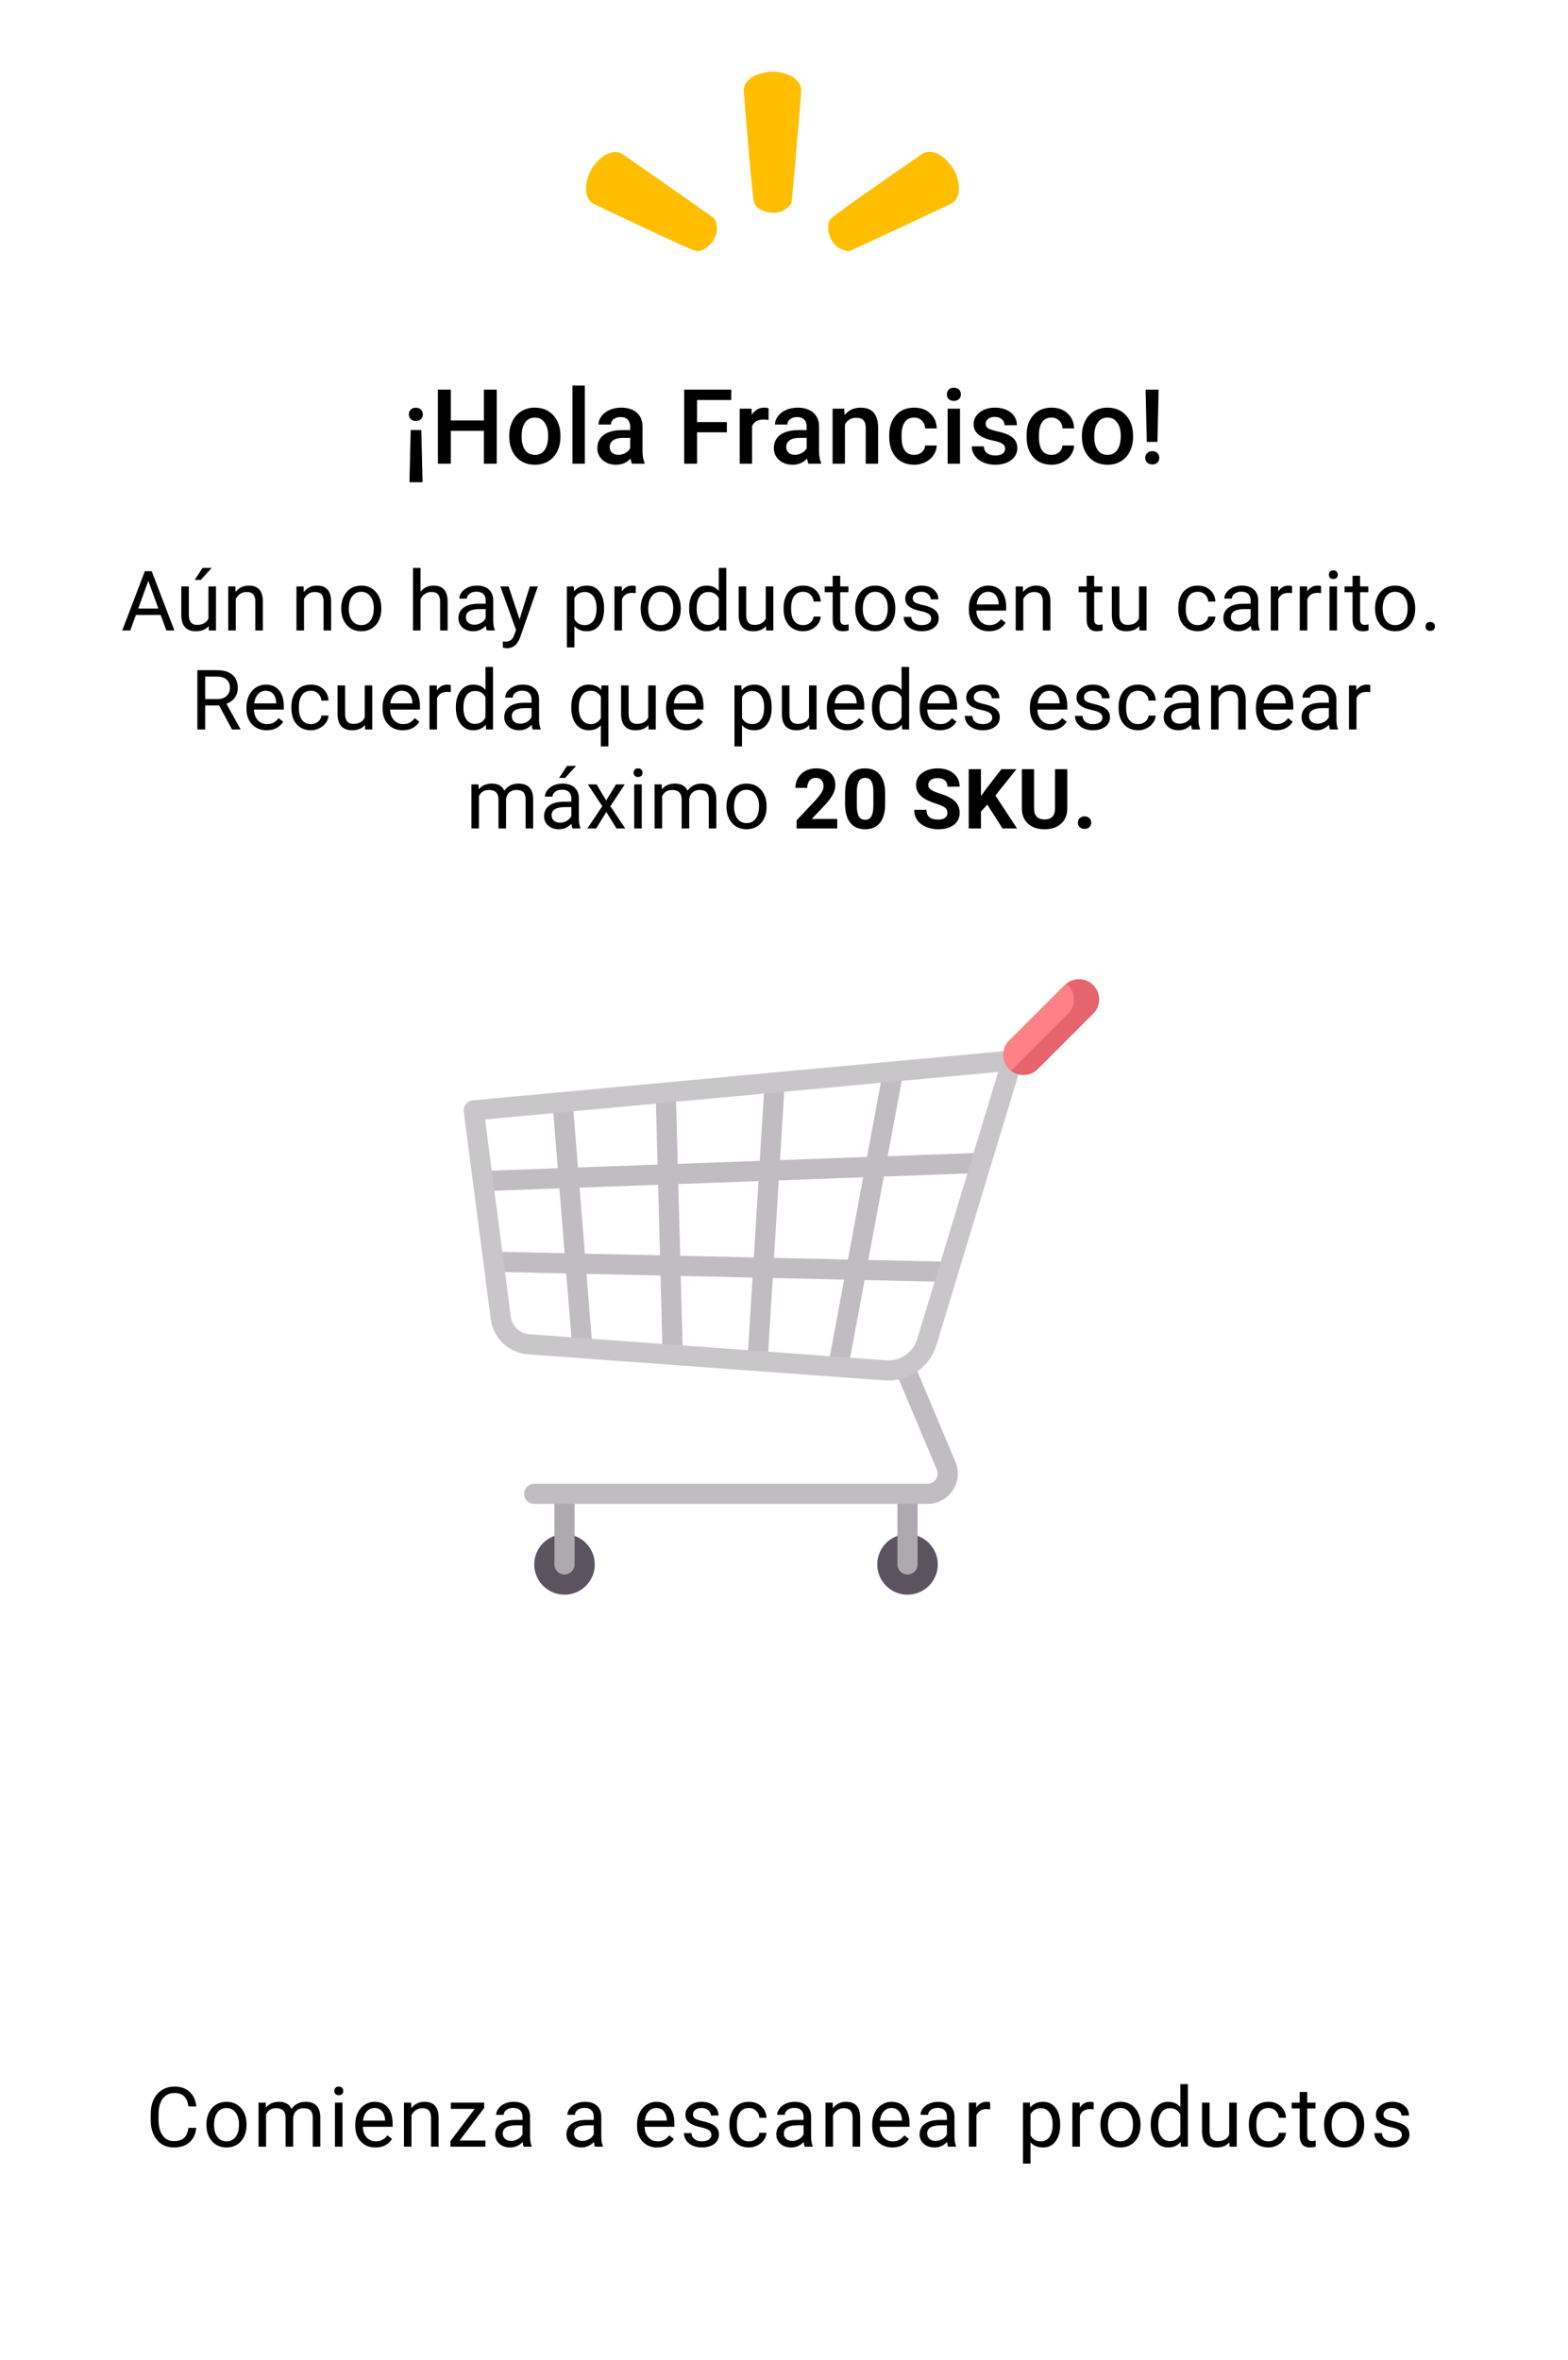 <svg width="301" height="453" viewBox="0 0 301 453" fill="none" xmlns="http://www.w3.org/2000/svg">
<path d="M78.838 82.535H80.879L81.113 92.555H78.603L78.838 82.535ZM81.172 79.518C81.172 79.882 81.055 80.188 80.82 80.436C80.586 80.676 80.257 80.797 79.834 80.797C79.404 80.797 79.072 80.676 78.838 80.436C78.603 80.188 78.486 79.882 78.486 79.518C78.486 79.159 78.603 78.86 78.838 78.619C79.072 78.372 79.404 78.248 79.834 78.248C80.257 78.248 80.586 78.372 80.82 78.619C81.055 78.86 81.172 79.159 81.172 79.518ZM95.355 89H92.894V82.682H86.537V89H84.066V74.781H86.537V80.699H92.894V74.781H95.355V89ZM97.761 83.619C97.761 82.584 97.966 81.653 98.376 80.826C98.786 79.993 99.362 79.355 100.105 78.912C100.847 78.463 101.7 78.238 102.663 78.238C104.089 78.238 105.245 78.697 106.13 79.615C107.022 80.533 107.504 81.751 107.575 83.268L107.585 83.824C107.585 84.866 107.383 85.797 106.98 86.617C106.583 87.438 106.01 88.072 105.261 88.522C104.519 88.971 103.659 89.195 102.683 89.195C101.192 89.195 99.997 88.701 99.099 87.711C98.207 86.715 97.761 85.39 97.761 83.736V83.619ZM100.134 83.824C100.134 84.912 100.359 85.764 100.808 86.383C101.257 86.995 101.882 87.301 102.683 87.301C103.484 87.301 104.105 86.988 104.548 86.363C104.997 85.738 105.222 84.824 105.222 83.619C105.222 82.551 104.991 81.705 104.529 81.08C104.073 80.455 103.451 80.143 102.663 80.143C101.889 80.143 101.273 80.452 100.818 81.07C100.362 81.682 100.134 82.6 100.134 83.824ZM112.266 89H109.893V74H112.266V89ZM121.323 89C121.218 88.798 121.127 88.469 121.049 88.014C120.294 88.801 119.37 89.195 118.276 89.195C117.215 89.195 116.349 88.893 115.678 88.287C115.008 87.682 114.672 86.933 114.672 86.041C114.672 84.915 115.089 84.052 115.922 83.453C116.762 82.848 117.96 82.545 119.516 82.545H120.971V81.852C120.971 81.305 120.818 80.868 120.512 80.543C120.206 80.211 119.741 80.045 119.116 80.045C118.575 80.045 118.133 80.182 117.787 80.455C117.442 80.722 117.27 81.064 117.27 81.481H114.897C114.897 80.901 115.089 80.361 115.473 79.859C115.857 79.352 116.378 78.954 117.036 78.668C117.7 78.382 118.439 78.238 119.252 78.238C120.489 78.238 121.476 78.551 122.211 79.176C122.947 79.794 123.325 80.667 123.344 81.793V86.559C123.344 87.509 123.478 88.268 123.745 88.834V89H121.323ZM118.715 87.291C119.184 87.291 119.623 87.177 120.034 86.949C120.45 86.721 120.763 86.415 120.971 86.031V84.039H119.692C118.813 84.039 118.152 84.192 117.709 84.498C117.267 84.804 117.045 85.237 117.045 85.797C117.045 86.253 117.195 86.617 117.495 86.891C117.801 87.158 118.207 87.291 118.715 87.291ZM139.533 82.975H133.81V89H131.339V74.781H140.373V76.773H133.81V81.002H139.533V82.975ZM147.534 80.602C147.222 80.549 146.9 80.523 146.568 80.523C145.48 80.523 144.748 80.94 144.37 81.773V89H141.997V78.434H144.263L144.321 79.615C144.894 78.697 145.689 78.238 146.704 78.238C147.043 78.238 147.323 78.284 147.544 78.375L147.534 80.602ZM155.204 89C155.1 88.798 155.009 88.469 154.93 88.014C154.175 88.801 153.251 89.195 152.157 89.195C151.096 89.195 150.23 88.893 149.559 88.287C148.889 87.682 148.554 86.933 148.554 86.041C148.554 84.915 148.97 84.052 149.804 83.453C150.643 82.848 151.841 82.545 153.397 82.545H154.852V81.852C154.852 81.305 154.699 80.868 154.393 80.543C154.087 80.211 153.622 80.045 152.997 80.045C152.457 80.045 152.014 80.182 151.669 80.455C151.324 80.722 151.151 81.064 151.151 81.481H148.778C148.778 80.901 148.97 80.361 149.354 79.859C149.738 79.352 150.259 78.954 150.917 78.668C151.581 78.382 152.32 78.238 153.134 78.238C154.371 78.238 155.357 78.551 156.093 79.176C156.828 79.794 157.206 80.667 157.225 81.793V86.559C157.225 87.509 157.359 88.268 157.626 88.834V89H155.204ZM152.596 87.291C153.065 87.291 153.505 87.177 153.915 86.949C154.332 86.721 154.644 86.415 154.852 86.031V84.039H153.573C152.694 84.039 152.033 84.192 151.591 84.498C151.148 84.804 150.927 85.237 150.927 85.797C150.927 86.253 151.076 86.617 151.376 86.891C151.682 87.158 152.089 87.291 152.596 87.291ZM162.063 78.434L162.131 79.654C162.912 78.71 163.938 78.238 165.207 78.238C167.408 78.238 168.528 79.498 168.567 82.018V89H166.194V82.154C166.194 81.484 166.047 80.989 165.754 80.67C165.468 80.344 164.996 80.182 164.338 80.182C163.381 80.182 162.668 80.615 162.2 81.481V89H159.827V78.434H162.063ZM175.484 87.301C176.077 87.301 176.568 87.128 176.959 86.783C177.35 86.438 177.558 86.012 177.584 85.504H179.82C179.794 86.162 179.589 86.777 179.205 87.35C178.821 87.916 178.3 88.365 177.643 88.697C176.985 89.029 176.275 89.195 175.514 89.195C174.036 89.195 172.864 88.717 171.998 87.76C171.132 86.803 170.699 85.481 170.699 83.795V83.551C170.699 81.943 171.129 80.657 171.988 79.693C172.848 78.723 174.02 78.238 175.504 78.238C176.76 78.238 177.783 78.606 178.57 79.342C179.365 80.071 179.781 81.031 179.82 82.223H177.584C177.558 81.617 177.35 81.119 176.959 80.728C176.575 80.338 176.083 80.143 175.484 80.143C174.716 80.143 174.124 80.422 173.707 80.982C173.29 81.536 173.079 82.379 173.072 83.512V83.893C173.072 85.038 173.277 85.894 173.688 86.461C174.104 87.021 174.703 87.301 175.484 87.301ZM184.287 89H181.914V78.434H184.287V89ZM181.767 75.689C181.767 75.325 181.881 75.022 182.109 74.781C182.343 74.54 182.675 74.42 183.105 74.42C183.535 74.42 183.867 74.54 184.101 74.781C184.336 75.022 184.453 75.325 184.453 75.689C184.453 76.047 184.336 76.347 184.101 76.588C183.867 76.822 183.535 76.939 183.105 76.939C182.675 76.939 182.343 76.822 182.109 76.588C181.881 76.347 181.767 76.047 181.767 75.689ZM192.952 86.129C192.952 85.706 192.777 85.383 192.425 85.162C192.08 84.941 191.504 84.745 190.696 84.576C189.889 84.407 189.215 84.192 188.675 83.932C187.49 83.359 186.898 82.529 186.898 81.441C186.898 80.53 187.282 79.768 188.05 79.156C188.818 78.544 189.795 78.238 190.98 78.238C192.243 78.238 193.262 78.551 194.036 79.176C194.818 79.801 195.208 80.611 195.208 81.607H192.835C192.835 81.152 192.666 80.774 192.327 80.475C191.989 80.169 191.54 80.016 190.98 80.016C190.459 80.016 190.032 80.136 189.7 80.377C189.375 80.618 189.212 80.94 189.212 81.344C189.212 81.708 189.365 81.992 189.671 82.193C189.977 82.395 190.596 82.6 191.527 82.809C192.458 83.01 193.187 83.255 193.714 83.541C194.248 83.821 194.642 84.159 194.896 84.557C195.156 84.954 195.286 85.436 195.286 86.002C195.286 86.953 194.892 87.724 194.105 88.316C193.317 88.902 192.285 89.195 191.009 89.195C190.143 89.195 189.372 89.039 188.695 88.727C188.017 88.414 187.49 87.984 187.113 87.438C186.735 86.891 186.546 86.301 186.546 85.67H188.851C188.883 86.23 189.095 86.663 189.486 86.969C189.876 87.268 190.394 87.418 191.038 87.418C191.663 87.418 192.139 87.301 192.464 87.066C192.79 86.826 192.952 86.513 192.952 86.129ZM201.852 87.301C202.445 87.301 202.936 87.128 203.327 86.783C203.718 86.438 203.926 86.012 203.952 85.504H206.188C206.162 86.162 205.957 86.777 205.573 87.35C205.189 87.916 204.668 88.365 204.011 88.697C203.353 89.029 202.643 89.195 201.882 89.195C200.404 89.195 199.232 88.717 198.366 87.76C197.5 86.803 197.067 85.481 197.067 83.795V83.551C197.067 81.943 197.497 80.657 198.356 79.693C199.216 78.723 200.387 78.238 201.872 78.238C203.128 78.238 204.151 78.606 204.938 79.342C205.733 80.071 206.149 81.031 206.188 82.223H203.952C203.926 81.617 203.718 81.119 203.327 80.728C202.943 80.338 202.451 80.143 201.852 80.143C201.084 80.143 200.492 80.422 200.075 80.982C199.658 81.536 199.447 82.379 199.44 83.512V83.893C199.44 85.038 199.645 85.894 200.055 86.461C200.472 87.021 201.071 87.301 201.852 87.301ZM207.686 83.619C207.686 82.584 207.891 81.653 208.301 80.826C208.711 79.993 209.288 79.355 210.03 78.912C210.772 78.463 211.625 78.238 212.588 78.238C214.014 78.238 215.17 78.697 216.055 79.615C216.947 80.533 217.429 81.751 217.5 83.268L217.51 83.824C217.51 84.866 217.308 85.797 216.905 86.617C216.508 87.438 215.935 88.072 215.186 88.522C214.444 88.971 213.584 89.195 212.608 89.195C211.117 89.195 209.922 88.701 209.024 87.711C208.132 86.715 207.686 85.39 207.686 83.736V83.619ZM210.059 83.824C210.059 84.912 210.284 85.764 210.733 86.383C211.182 86.995 211.807 87.301 212.608 87.301C213.409 87.301 214.03 86.988 214.473 86.363C214.922 85.738 215.147 84.824 215.147 83.619C215.147 82.551 214.916 81.705 214.454 81.08C213.998 80.455 213.376 80.143 212.588 80.143C211.814 80.143 211.198 80.452 210.743 81.07C210.287 81.682 210.059 82.6 210.059 83.824ZM222.182 84.811H220.141L219.916 74.781H222.416L222.182 84.811ZM219.848 87.877C219.848 87.506 219.968 87.2 220.209 86.959C220.45 86.712 220.779 86.588 221.195 86.588C221.612 86.588 221.941 86.712 222.182 86.959C222.423 87.2 222.543 87.506 222.543 87.877C222.543 88.235 222.426 88.534 222.191 88.775C221.957 89.016 221.625 89.137 221.195 89.137C220.766 89.137 220.434 89.016 220.199 88.775C219.965 88.534 219.848 88.235 219.848 87.877Z" fill="black"/>
<path d="M30.848 118.031H26.083L25.012 121H23.466L27.809 109.625H29.122L33.473 121H31.934L30.848 118.031ZM26.536 116.797H30.403L28.466 111.477L26.536 116.797ZM40.053 120.164C39.491 120.826 38.665 121.156 37.577 121.156C36.675 121.156 35.988 120.896 35.514 120.375C35.045 119.849 34.808 119.073 34.803 118.047V112.547H36.248V118.008C36.248 119.289 36.769 119.93 37.811 119.93C38.915 119.93 39.65 119.518 40.014 118.695V112.547H41.459V121H40.084L40.053 120.164ZM38.881 109H40.631L38.538 111.297H37.373L38.881 109ZM45.18 112.547L45.227 113.609C45.872 112.797 46.716 112.391 47.758 112.391C49.544 112.391 50.445 113.398 50.461 115.414V121H49.016V115.406C49.01 114.797 48.87 114.346 48.594 114.055C48.323 113.763 47.898 113.617 47.32 113.617C46.852 113.617 46.44 113.742 46.086 113.992C45.732 114.242 45.456 114.57 45.258 114.977V121H43.812V112.547H45.18ZM58.277 112.547L58.323 113.609C58.969 112.797 59.813 112.391 60.855 112.391C62.641 112.391 63.542 113.398 63.558 115.414V121H62.112V115.406C62.107 114.797 61.967 114.346 61.691 114.055C61.42 113.763 60.995 113.617 60.417 113.617C59.948 113.617 59.537 113.742 59.183 113.992C58.829 114.242 58.553 114.57 58.355 114.977V121H56.909V112.547H58.277ZM65.505 116.695C65.505 115.867 65.666 115.122 65.989 114.461C66.317 113.799 66.77 113.289 67.348 112.93C67.932 112.57 68.596 112.391 69.341 112.391C70.492 112.391 71.421 112.789 72.13 113.586C72.843 114.383 73.2 115.443 73.2 116.766V116.867C73.2 117.69 73.041 118.43 72.723 119.086C72.411 119.737 71.96 120.245 71.372 120.609C70.788 120.974 70.117 121.156 69.356 121.156C68.21 121.156 67.281 120.758 66.567 119.961C65.859 119.164 65.505 118.109 65.505 116.797V116.695ZM66.958 116.867C66.958 117.805 67.174 118.557 67.606 119.125C68.044 119.693 68.627 119.977 69.356 119.977C70.091 119.977 70.674 119.69 71.106 119.117C71.538 118.539 71.755 117.732 71.755 116.695C71.755 115.768 71.533 115.018 71.091 114.445C70.653 113.867 70.07 113.578 69.341 113.578C68.627 113.578 68.052 113.862 67.614 114.43C67.177 114.997 66.958 115.81 66.958 116.867ZM80.727 113.57C81.367 112.784 82.201 112.391 83.227 112.391C85.013 112.391 85.914 113.398 85.93 115.414V121H84.484V115.406C84.479 114.797 84.338 114.346 84.062 114.055C83.792 113.763 83.367 113.617 82.789 113.617C82.32 113.617 81.909 113.742 81.555 113.992C81.201 114.242 80.924 114.57 80.727 114.977V121H79.281V109H80.727V113.57ZM93.463 121C93.379 120.833 93.311 120.536 93.259 120.109C92.588 120.807 91.785 121.156 90.853 121.156C90.02 121.156 89.335 120.922 88.798 120.453C88.267 119.979 88.002 119.38 88.002 118.656C88.002 117.776 88.335 117.094 89.002 116.609C89.673 116.12 90.616 115.875 91.83 115.875H93.236V115.211C93.236 114.706 93.085 114.305 92.783 114.008C92.481 113.706 92.035 113.555 91.447 113.555C90.931 113.555 90.499 113.685 90.15 113.945C89.801 114.206 89.627 114.521 89.627 114.891H88.173C88.173 114.469 88.322 114.062 88.619 113.672C88.921 113.276 89.327 112.964 89.838 112.734C90.353 112.505 90.918 112.391 91.533 112.391C92.507 112.391 93.27 112.635 93.822 113.125C94.374 113.609 94.66 114.279 94.681 115.133V119.023C94.681 119.799 94.78 120.417 94.978 120.875V121H93.463ZM91.064 119.898C91.517 119.898 91.947 119.781 92.353 119.547C92.759 119.312 93.054 119.008 93.236 118.633V116.898H92.103C90.332 116.898 89.447 117.417 89.447 118.453C89.447 118.906 89.598 119.26 89.9 119.516C90.202 119.771 90.59 119.898 91.064 119.898ZM99.737 118.883L101.706 112.547H103.253L99.855 122.305C99.329 123.711 98.493 124.414 97.347 124.414L97.073 124.391L96.534 124.289V123.117L96.925 123.148C97.415 123.148 97.795 123.049 98.066 122.852C98.342 122.654 98.568 122.292 98.745 121.766L99.066 120.906L96.05 112.547H97.628L99.737 118.883ZM115.959 116.867C115.959 118.154 115.665 119.19 115.077 119.977C114.488 120.763 113.691 121.156 112.686 121.156C111.66 121.156 110.853 120.831 110.264 120.18V124.25H108.819V112.547H110.139L110.209 113.484C110.798 112.755 111.616 112.391 112.662 112.391C113.678 112.391 114.48 112.773 115.069 113.539C115.662 114.305 115.959 115.37 115.959 116.734V116.867ZM114.514 116.703C114.514 115.75 114.311 114.997 113.905 114.445C113.498 113.893 112.941 113.617 112.233 113.617C111.358 113.617 110.702 114.005 110.264 114.781V118.82C110.696 119.591 111.358 119.977 112.248 119.977C112.941 119.977 113.491 119.703 113.897 119.156C114.308 118.604 114.514 117.786 114.514 116.703ZM122.039 113.844C121.82 113.807 121.583 113.789 121.328 113.789C120.38 113.789 119.737 114.193 119.398 115V121H117.953V112.547H119.359L119.383 113.523C119.857 112.768 120.529 112.391 121.398 112.391C121.68 112.391 121.893 112.427 122.039 112.5V113.844ZM122.986 116.695C122.986 115.867 123.147 115.122 123.47 114.461C123.798 113.799 124.252 113.289 124.83 112.93C125.413 112.57 126.077 112.391 126.822 112.391C127.973 112.391 128.903 112.789 129.611 113.586C130.324 114.383 130.681 115.443 130.681 116.766V116.867C130.681 117.69 130.522 118.43 130.205 119.086C129.892 119.737 129.442 120.245 128.853 120.609C128.27 120.974 127.598 121.156 126.837 121.156C125.692 121.156 124.762 120.758 124.048 119.961C123.34 119.164 122.986 118.109 122.986 116.797V116.695ZM124.439 116.867C124.439 117.805 124.655 118.557 125.087 119.125C125.525 119.693 126.108 119.977 126.837 119.977C127.572 119.977 128.155 119.69 128.587 119.117C129.02 118.539 129.236 117.732 129.236 116.695C129.236 115.768 129.015 115.018 128.572 114.445C128.134 113.867 127.551 113.578 126.822 113.578C126.108 113.578 125.533 113.862 125.095 114.43C124.658 114.997 124.439 115.81 124.439 116.867ZM132.292 116.703C132.292 115.406 132.599 114.365 133.214 113.578C133.829 112.786 134.633 112.391 135.628 112.391C136.618 112.391 137.402 112.729 137.98 113.406V109H139.425V121H138.097L138.027 120.094C137.448 120.802 136.644 121.156 135.612 121.156C134.633 121.156 133.834 120.755 133.214 119.953C132.599 119.151 132.292 118.104 132.292 116.812V116.703ZM133.737 116.867C133.737 117.826 133.935 118.576 134.331 119.117C134.727 119.659 135.274 119.93 135.972 119.93C136.889 119.93 137.558 119.518 137.98 118.695V114.812C137.547 114.016 136.883 113.617 135.987 113.617C135.279 113.617 134.727 113.891 134.331 114.438C133.935 114.984 133.737 115.794 133.737 116.867ZM147.044 120.164C146.481 120.826 145.656 121.156 144.567 121.156C143.666 121.156 142.979 120.896 142.505 120.375C142.036 119.849 141.799 119.073 141.794 118.047V112.547H143.239V118.008C143.239 119.289 143.76 119.93 144.802 119.93C145.906 119.93 146.64 119.518 147.005 118.695V112.547H148.45V121H147.075L147.044 120.164ZM154.194 119.977C154.709 119.977 155.16 119.82 155.545 119.508C155.931 119.195 156.144 118.805 156.186 118.336H157.553C157.527 118.82 157.36 119.281 157.053 119.719C156.746 120.156 156.334 120.505 155.819 120.766C155.308 121.026 154.767 121.156 154.194 121.156C153.043 121.156 152.126 120.773 151.444 120.008C150.767 119.237 150.428 118.185 150.428 116.852V116.609C150.428 115.786 150.579 115.055 150.881 114.414C151.183 113.773 151.616 113.276 152.178 112.922C152.746 112.568 153.415 112.391 154.186 112.391C155.134 112.391 155.92 112.674 156.545 113.242C157.176 113.81 157.511 114.547 157.553 115.453H156.186C156.144 114.906 155.936 114.458 155.561 114.109C155.191 113.755 154.733 113.578 154.186 113.578C153.452 113.578 152.881 113.844 152.475 114.375C152.074 114.901 151.873 115.664 151.873 116.664V116.938C151.873 117.911 152.074 118.661 152.475 119.188C152.876 119.714 153.449 119.977 154.194 119.977ZM161.289 110.5V112.547H162.867V113.664H161.289V118.906C161.289 119.245 161.359 119.5 161.5 119.672C161.641 119.839 161.88 119.922 162.219 119.922C162.385 119.922 162.615 119.891 162.906 119.828V121C162.526 121.104 162.156 121.156 161.797 121.156C161.151 121.156 160.664 120.961 160.336 120.57C160.008 120.18 159.844 119.625 159.844 118.906V113.664H158.305V112.547H159.844V110.5H161.289ZM164.173 116.695C164.173 115.867 164.335 115.122 164.658 114.461C164.986 113.799 165.439 113.289 166.017 112.93C166.601 112.57 167.265 112.391 168.009 112.391C169.16 112.391 170.09 112.789 170.798 113.586C171.512 114.383 171.869 115.443 171.869 116.766V116.867C171.869 117.69 171.71 118.43 171.392 119.086C171.08 119.737 170.629 120.245 170.041 120.609C169.457 120.974 168.785 121.156 168.025 121.156C166.879 121.156 165.949 120.758 165.236 119.961C164.528 119.164 164.173 118.109 164.173 116.797V116.695ZM165.627 116.867C165.627 117.805 165.843 118.557 166.275 119.125C166.712 119.693 167.296 119.977 168.025 119.977C168.759 119.977 169.343 119.69 169.775 119.117C170.207 118.539 170.423 117.732 170.423 116.695C170.423 115.768 170.202 115.018 169.759 114.445C169.322 113.867 168.739 113.578 168.009 113.578C167.296 113.578 166.72 113.862 166.283 114.43C165.845 114.997 165.627 115.81 165.627 116.867ZM178.753 118.758C178.753 118.367 178.605 118.065 178.308 117.852C178.016 117.633 177.503 117.445 176.769 117.289C176.04 117.133 175.459 116.945 175.027 116.727C174.599 116.508 174.282 116.247 174.073 115.945C173.87 115.643 173.769 115.284 173.769 114.867C173.769 114.174 174.06 113.589 174.644 113.109C175.232 112.63 175.982 112.391 176.894 112.391C177.852 112.391 178.628 112.638 179.222 113.133C179.821 113.628 180.12 114.26 180.12 115.031H178.667C178.667 114.635 178.498 114.294 178.159 114.008C177.826 113.721 177.404 113.578 176.894 113.578C176.368 113.578 175.956 113.693 175.659 113.922C175.363 114.151 175.214 114.451 175.214 114.82C175.214 115.169 175.352 115.432 175.628 115.609C175.904 115.786 176.402 115.956 177.12 116.117C177.844 116.279 178.43 116.471 178.878 116.695C179.326 116.919 179.657 117.19 179.87 117.508C180.089 117.82 180.198 118.203 180.198 118.656C180.198 119.411 179.896 120.018 179.292 120.477C178.688 120.93 177.904 121.156 176.941 121.156C176.264 121.156 175.665 121.036 175.144 120.797C174.623 120.557 174.214 120.224 173.917 119.797C173.626 119.365 173.48 118.898 173.48 118.398H174.925C174.951 118.883 175.144 119.268 175.503 119.555C175.868 119.836 176.347 119.977 176.941 119.977C177.488 119.977 177.925 119.867 178.253 119.648C178.586 119.424 178.753 119.128 178.753 118.758ZM189.858 121.156C188.712 121.156 187.78 120.781 187.061 120.031C186.342 119.276 185.983 118.268 185.983 117.008V116.742C185.983 115.904 186.142 115.156 186.459 114.5C186.782 113.839 187.23 113.323 187.803 112.953C188.381 112.578 189.006 112.391 189.678 112.391C190.777 112.391 191.631 112.753 192.241 113.477C192.85 114.201 193.155 115.237 193.155 116.586V117.188H187.428C187.449 118.021 187.691 118.695 188.155 119.211C188.623 119.721 189.217 119.977 189.936 119.977C190.446 119.977 190.879 119.872 191.233 119.664C191.587 119.456 191.897 119.18 192.162 118.836L193.045 119.523C192.337 120.612 191.274 121.156 189.858 121.156ZM189.678 113.578C189.095 113.578 188.605 113.792 188.209 114.219C187.814 114.641 187.569 115.234 187.475 116H191.709V115.891C191.668 115.156 191.47 114.589 191.116 114.188C190.761 113.781 190.282 113.578 189.678 113.578ZM196.352 112.547L196.398 113.609C197.044 112.797 197.888 112.391 198.93 112.391C200.716 112.391 201.617 113.398 201.633 115.414V121H200.188V115.406C200.182 114.797 200.042 114.346 199.766 114.055C199.495 113.763 199.07 113.617 198.492 113.617C198.023 113.617 197.612 113.742 197.258 113.992C196.904 114.242 196.628 114.57 196.43 114.977V121H194.984V112.547H196.352ZM210.042 110.5V112.547H211.62V113.664H210.042V118.906C210.042 119.245 210.113 119.5 210.253 119.672C210.394 119.839 210.633 119.922 210.972 119.922C211.139 119.922 211.368 119.891 211.659 119.828V121C211.279 121.104 210.909 121.156 210.55 121.156C209.904 121.156 209.417 120.961 209.089 120.57C208.761 120.18 208.597 119.625 208.597 118.906V113.664H207.058V112.547H208.597V110.5H210.042ZM218.684 120.164C218.122 120.826 217.296 121.156 216.208 121.156C215.307 121.156 214.619 120.896 214.145 120.375C213.677 119.849 213.44 119.073 213.434 118.047V112.547H214.88V118.008C214.88 119.289 215.401 119.93 216.442 119.93C217.546 119.93 218.281 119.518 218.645 118.695V112.547H220.091V121H218.716L218.684 120.164ZM229.953 119.977C230.469 119.977 230.919 119.82 231.305 119.508C231.69 119.195 231.904 118.805 231.945 118.336H233.312C233.286 118.82 233.12 119.281 232.812 119.719C232.505 120.156 232.094 120.505 231.578 120.766C231.068 121.026 230.526 121.156 229.953 121.156C228.802 121.156 227.885 120.773 227.203 120.008C226.526 119.237 226.188 118.185 226.188 116.852V116.609C226.188 115.786 226.339 115.055 226.641 114.414C226.943 113.773 227.375 113.276 227.938 112.922C228.505 112.568 229.174 112.391 229.945 112.391C230.893 112.391 231.68 112.674 232.305 113.242C232.935 113.81 233.271 114.547 233.312 115.453H231.945C231.904 114.906 231.695 114.458 231.32 114.109C230.951 113.755 230.492 113.578 229.945 113.578C229.211 113.578 228.641 113.844 228.234 114.375C227.833 114.901 227.633 115.664 227.633 116.664V116.938C227.633 117.911 227.833 118.661 228.234 119.188C228.635 119.714 229.208 119.977 229.953 119.977ZM240.306 121C240.223 120.833 240.155 120.536 240.103 120.109C239.431 120.807 238.629 121.156 237.697 121.156C236.864 121.156 236.179 120.922 235.642 120.453C235.111 119.979 234.845 119.38 234.845 118.656C234.845 117.776 235.179 117.094 235.845 116.609C236.517 116.12 237.46 115.875 238.673 115.875H240.08V115.211C240.08 114.706 239.929 114.305 239.627 114.008C239.324 113.706 238.879 113.555 238.291 113.555C237.775 113.555 237.343 113.685 236.994 113.945C236.645 114.206 236.47 114.521 236.47 114.891H235.017C235.017 114.469 235.166 114.062 235.462 113.672C235.765 113.276 236.171 112.964 236.681 112.734C237.197 112.505 237.762 112.391 238.377 112.391C239.351 112.391 240.114 112.635 240.666 113.125C241.218 113.609 241.504 114.279 241.525 115.133V119.023C241.525 119.799 241.624 120.417 241.822 120.875V121H240.306ZM237.908 119.898C238.361 119.898 238.791 119.781 239.197 119.547C239.603 119.312 239.897 119.008 240.08 118.633V116.898H238.947C237.176 116.898 236.291 117.417 236.291 118.453C236.291 118.906 236.442 119.26 236.744 119.516C237.046 119.771 237.434 119.898 237.908 119.898ZM248.027 113.844C247.808 113.807 247.571 113.789 247.316 113.789C246.368 113.789 245.724 114.193 245.386 115V121H243.941V112.547H245.347L245.37 113.523C245.844 112.768 246.516 112.391 247.386 112.391C247.667 112.391 247.881 112.427 248.027 112.5V113.844ZM253.598 113.844C253.38 113.807 253.143 113.789 252.887 113.789C251.94 113.789 251.296 114.193 250.958 115V121H249.512V112.547H250.919L250.942 113.523C251.416 112.768 252.088 112.391 252.958 112.391C253.239 112.391 253.453 112.427 253.598 112.5V113.844ZM256.655 121H255.209V112.547H256.655V121ZM255.092 110.305C255.092 110.07 255.162 109.872 255.303 109.711C255.449 109.549 255.662 109.469 255.944 109.469C256.225 109.469 256.439 109.549 256.584 109.711C256.73 109.872 256.803 110.07 256.803 110.305C256.803 110.539 256.73 110.734 256.584 110.891C256.439 111.047 256.225 111.125 255.944 111.125C255.662 111.125 255.449 111.047 255.303 110.891C255.162 110.734 255.092 110.539 255.092 110.305ZM261.086 110.5V112.547H262.664V113.664H261.086V118.906C261.086 119.245 261.156 119.5 261.297 119.672C261.438 119.839 261.677 119.922 262.016 119.922C262.182 119.922 262.411 119.891 262.703 119.828V121C262.323 121.104 261.953 121.156 261.594 121.156C260.948 121.156 260.461 120.961 260.133 120.57C259.805 120.18 259.641 119.625 259.641 118.906V113.664H258.102V112.547H259.641V110.5H261.086ZM263.97 116.695C263.97 115.867 264.132 115.122 264.455 114.461C264.783 113.799 265.236 113.289 265.814 112.93C266.397 112.57 267.061 112.391 267.806 112.391C268.957 112.391 269.887 112.789 270.595 113.586C271.309 114.383 271.666 115.443 271.666 116.766V116.867C271.666 117.69 271.507 118.43 271.189 119.086C270.877 119.737 270.426 120.245 269.837 120.609C269.254 120.974 268.582 121.156 267.822 121.156C266.676 121.156 265.746 120.758 265.033 119.961C264.324 119.164 263.97 118.109 263.97 116.797V116.695ZM265.423 116.867C265.423 117.805 265.64 118.557 266.072 119.125C266.509 119.693 267.093 119.977 267.822 119.977C268.556 119.977 269.14 119.69 269.572 119.117C270.004 118.539 270.22 117.732 270.22 116.695C270.22 115.768 269.999 115.018 269.556 114.445C269.119 113.867 268.535 113.578 267.806 113.578C267.093 113.578 266.517 113.862 266.08 114.43C265.642 114.997 265.423 115.81 265.423 116.867ZM273.659 120.242C273.659 119.992 273.732 119.784 273.878 119.617C274.029 119.451 274.253 119.367 274.55 119.367C274.847 119.367 275.071 119.451 275.222 119.617C275.378 119.784 275.456 119.992 275.456 120.242C275.456 120.482 275.378 120.682 275.222 120.844C275.071 121.005 274.847 121.086 274.55 121.086C274.253 121.086 274.029 121.005 273.878 120.844C273.732 120.682 273.659 120.482 273.659 120.242ZM42.064 135.398H39.392V140H37.884V128.625H41.65C42.931 128.625 43.916 128.917 44.603 129.5C45.296 130.083 45.642 130.932 45.642 132.047C45.642 132.755 45.45 133.372 45.064 133.898C44.684 134.424 44.153 134.818 43.47 135.078L46.142 139.906V140H44.533L42.064 135.398ZM39.392 134.172H41.697C42.442 134.172 43.033 133.979 43.47 133.594C43.913 133.208 44.134 132.693 44.134 132.047C44.134 131.344 43.923 130.805 43.502 130.43C43.085 130.055 42.481 129.865 41.689 129.859H39.392V134.172ZM51.183 140.156C50.037 140.156 49.105 139.781 48.386 139.031C47.667 138.276 47.308 137.268 47.308 136.008V135.742C47.308 134.904 47.467 134.156 47.784 133.5C48.107 132.839 48.555 132.323 49.128 131.953C49.706 131.578 50.331 131.391 51.003 131.391C52.102 131.391 52.956 131.753 53.566 132.477C54.175 133.201 54.48 134.237 54.48 135.586V136.188H48.753C48.774 137.021 49.016 137.695 49.48 138.211C49.948 138.721 50.542 138.977 51.261 138.977C51.771 138.977 52.204 138.872 52.558 138.664C52.912 138.456 53.222 138.18 53.487 137.836L54.37 138.523C53.662 139.612 52.599 140.156 51.183 140.156ZM51.003 132.578C50.42 132.578 49.93 132.792 49.534 133.219C49.139 133.641 48.894 134.234 48.8 135H53.034V134.891C52.993 134.156 52.795 133.589 52.441 133.188C52.087 132.781 51.607 132.578 51.003 132.578ZM59.7 138.977C60.216 138.977 60.666 138.82 61.052 138.508C61.437 138.195 61.651 137.805 61.692 137.336H63.059C63.033 137.82 62.867 138.281 62.559 138.719C62.252 139.156 61.841 139.505 61.325 139.766C60.815 140.026 60.273 140.156 59.7 140.156C58.549 140.156 57.632 139.773 56.95 139.008C56.273 138.237 55.934 137.185 55.934 135.852V135.609C55.934 134.786 56.085 134.055 56.388 133.414C56.69 132.773 57.122 132.276 57.684 131.922C58.252 131.568 58.921 131.391 59.692 131.391C60.64 131.391 61.427 131.674 62.052 132.242C62.682 132.81 63.018 133.547 63.059 134.453H61.692C61.651 133.906 61.442 133.458 61.067 133.109C60.697 132.755 60.239 132.578 59.692 132.578C58.958 132.578 58.388 132.844 57.981 133.375C57.58 133.901 57.38 134.664 57.38 135.664V135.938C57.38 136.911 57.58 137.661 57.981 138.188C58.382 138.714 58.955 138.977 59.7 138.977ZM70.053 139.164C69.491 139.826 68.665 140.156 67.577 140.156C66.675 140.156 65.988 139.896 65.514 139.375C65.045 138.849 64.808 138.073 64.803 137.047V131.547H66.248V137.008C66.248 138.289 66.769 138.93 67.811 138.93C68.915 138.93 69.65 138.518 70.014 137.695V131.547H71.459V140H70.084L70.053 139.164ZM77.32 140.156C76.174 140.156 75.242 139.781 74.523 139.031C73.805 138.276 73.445 137.268 73.445 136.008V135.742C73.445 134.904 73.604 134.156 73.922 133.5C74.245 132.839 74.693 132.323 75.266 131.953C75.844 131.578 76.469 131.391 77.141 131.391C78.24 131.391 79.094 131.753 79.703 132.477C80.312 133.201 80.617 134.237 80.617 135.586V136.188H74.891C74.912 137.021 75.154 137.695 75.617 138.211C76.086 138.721 76.68 138.977 77.398 138.977C77.909 138.977 78.341 138.872 78.695 138.664C79.049 138.456 79.359 138.18 79.625 137.836L80.508 138.523C79.799 139.612 78.737 140.156 77.32 140.156ZM77.141 132.578C76.557 132.578 76.068 132.792 75.672 133.219C75.276 133.641 75.031 134.234 74.938 135H79.172V134.891C79.13 134.156 78.932 133.589 78.578 133.188C78.224 132.781 77.745 132.578 77.141 132.578ZM86.533 132.844C86.314 132.807 86.077 132.789 85.822 132.789C84.874 132.789 84.231 133.193 83.892 134V140H82.447V131.547H83.853L83.877 132.523C84.35 131.768 85.022 131.391 85.892 131.391C86.173 131.391 86.387 131.427 86.533 131.5V132.844ZM87.511 135.703C87.511 134.406 87.818 133.365 88.433 132.578C89.047 131.786 89.852 131.391 90.847 131.391C91.837 131.391 92.62 131.729 93.198 132.406V128H94.644V140H93.316L93.245 139.094C92.667 139.802 91.862 140.156 90.831 140.156C89.852 140.156 89.053 139.755 88.433 138.953C87.818 138.151 87.511 137.104 87.511 135.812V135.703ZM88.956 135.867C88.956 136.826 89.154 137.576 89.55 138.117C89.946 138.659 90.493 138.93 91.191 138.93C92.107 138.93 92.777 138.518 93.198 137.695V133.812C92.766 133.016 92.102 132.617 91.206 132.617C90.498 132.617 89.946 132.891 89.55 133.438C89.154 133.984 88.956 134.794 88.956 135.867ZM102.262 140C102.179 139.833 102.111 139.536 102.059 139.109C101.387 139.807 100.585 140.156 99.653 140.156C98.82 140.156 98.135 139.922 97.598 139.453C97.067 138.979 96.802 138.38 96.802 137.656C96.802 136.776 97.135 136.094 97.802 135.609C98.473 135.12 99.416 134.875 100.63 134.875H102.036V134.211C102.036 133.706 101.885 133.305 101.583 133.008C101.281 132.706 100.835 132.555 100.247 132.555C99.731 132.555 99.299 132.685 98.95 132.945C98.601 133.206 98.427 133.521 98.427 133.891H96.973C96.973 133.469 97.122 133.062 97.419 132.672C97.721 132.276 98.127 131.964 98.638 131.734C99.153 131.505 99.718 131.391 100.333 131.391C101.307 131.391 102.07 131.635 102.622 132.125C103.174 132.609 103.46 133.279 103.481 134.133V138.023C103.481 138.799 103.58 139.417 103.778 139.875V140H102.262ZM99.864 138.898C100.317 138.898 100.747 138.781 101.153 138.547C101.559 138.312 101.854 138.008 102.036 137.633V135.898H100.903C99.132 135.898 98.247 136.417 98.247 137.453C98.247 137.906 98.398 138.26 98.7 138.516C99.002 138.771 99.39 138.898 99.864 138.898ZM109.664 135.703C109.664 134.375 109.969 133.326 110.578 132.555C111.188 131.779 112.005 131.391 113.031 131.391C114.031 131.391 114.82 131.727 115.398 132.398L115.461 131.547H116.789V143.25H115.344V139.219C114.76 139.844 113.984 140.156 113.016 140.156C111.995 140.156 111.18 139.76 110.57 138.969C109.966 138.172 109.664 137.117 109.664 135.805V135.703ZM111.109 135.867C111.109 136.836 111.312 137.596 111.719 138.148C112.13 138.701 112.682 138.977 113.375 138.977C114.234 138.977 114.891 138.596 115.344 137.836V133.695C114.885 132.951 114.234 132.578 113.391 132.578C112.693 132.578 112.138 132.857 111.727 133.414C111.315 133.966 111.109 134.784 111.109 135.867ZM124.478 139.164C123.916 139.826 123.09 140.156 122.002 140.156C121.101 140.156 120.413 139.896 119.939 139.375C119.47 138.849 119.233 138.073 119.228 137.047V131.547H120.673V137.008C120.673 138.289 121.194 138.93 122.236 138.93C123.34 138.93 124.074 138.518 124.439 137.695V131.547H125.884V140H124.509L124.478 139.164ZM131.745 140.156C130.599 140.156 129.667 139.781 128.948 139.031C128.23 138.276 127.87 137.268 127.87 136.008V135.742C127.87 134.904 128.029 134.156 128.347 133.5C128.67 132.839 129.118 132.323 129.691 131.953C130.269 131.578 130.894 131.391 131.566 131.391C132.665 131.391 133.519 131.753 134.128 132.477C134.738 133.201 135.042 134.237 135.042 135.586V136.188H129.316C129.336 137.021 129.579 137.695 130.042 138.211C130.511 138.721 131.105 138.977 131.823 138.977C132.334 138.977 132.766 138.872 133.12 138.664C133.474 138.456 133.784 138.18 134.05 137.836L134.933 138.523C134.224 139.612 133.162 140.156 131.745 140.156ZM131.566 132.578C130.982 132.578 130.493 132.792 130.097 133.219C129.701 133.641 129.456 134.234 129.363 135H133.597V134.891C133.555 134.156 133.357 133.589 133.003 133.188C132.649 132.781 132.17 132.578 131.566 132.578ZM148.131 135.867C148.131 137.154 147.837 138.19 147.248 138.977C146.66 139.763 145.863 140.156 144.858 140.156C143.832 140.156 143.024 139.831 142.436 139.18V143.25H140.991V131.547H142.311L142.381 132.484C142.97 131.755 143.787 131.391 144.834 131.391C145.85 131.391 146.652 131.773 147.241 132.539C147.834 133.305 148.131 134.37 148.131 135.734V135.867ZM146.686 135.703C146.686 134.75 146.483 133.997 146.077 133.445C145.67 132.893 145.113 132.617 144.405 132.617C143.53 132.617 142.873 133.005 142.436 133.781V137.82C142.868 138.591 143.53 138.977 144.42 138.977C145.113 138.977 145.662 138.703 146.069 138.156C146.48 137.604 146.686 136.786 146.686 135.703ZM155.344 139.164C154.781 139.826 153.956 140.156 152.867 140.156C151.966 140.156 151.279 139.896 150.805 139.375C150.336 138.849 150.099 138.073 150.094 137.047V131.547H151.539V137.008C151.539 138.289 152.06 138.93 153.102 138.93C154.206 138.93 154.94 138.518 155.305 137.695V131.547H156.75V140H155.375L155.344 139.164ZM162.611 140.156C161.465 140.156 160.533 139.781 159.814 139.031C159.095 138.276 158.736 137.268 158.736 136.008V135.742C158.736 134.904 158.895 134.156 159.212 133.5C159.535 132.839 159.983 132.323 160.556 131.953C161.134 131.578 161.759 131.391 162.431 131.391C163.53 131.391 164.384 131.753 164.994 132.477C165.603 133.201 165.908 134.237 165.908 135.586V136.188H160.181C160.202 137.021 160.444 137.695 160.908 138.211C161.377 138.721 161.97 138.977 162.689 138.977C163.199 138.977 163.632 138.872 163.986 138.664C164.34 138.456 164.65 138.18 164.916 137.836L165.798 138.523C165.09 139.612 164.028 140.156 162.611 140.156ZM162.431 132.578C161.848 132.578 161.358 132.792 160.962 133.219C160.567 133.641 160.322 134.234 160.228 135H164.462V134.891C164.421 134.156 164.223 133.589 163.869 133.188C163.515 132.781 163.035 132.578 162.431 132.578ZM167.386 135.703C167.386 134.406 167.693 133.365 168.308 132.578C168.922 131.786 169.727 131.391 170.722 131.391C171.711 131.391 172.495 131.729 173.073 132.406V128H174.519V140H173.191L173.12 139.094C172.542 139.802 171.737 140.156 170.706 140.156C169.727 140.156 168.928 139.755 168.308 138.953C167.693 138.151 167.386 137.104 167.386 135.812V135.703ZM168.831 135.867C168.831 136.826 169.029 137.576 169.425 138.117C169.821 138.659 170.368 138.93 171.066 138.93C171.982 138.93 172.652 138.518 173.073 137.695V133.812C172.641 133.016 171.977 132.617 171.081 132.617C170.373 132.617 169.821 132.891 169.425 133.438C169.029 133.984 168.831 134.794 168.831 135.867ZM180.427 140.156C179.281 140.156 178.348 139.781 177.63 139.031C176.911 138.276 176.552 137.268 176.552 136.008V135.742C176.552 134.904 176.71 134.156 177.028 133.5C177.351 132.839 177.799 132.323 178.372 131.953C178.95 131.578 179.575 131.391 180.247 131.391C181.346 131.391 182.2 131.753 182.809 132.477C183.419 133.201 183.723 134.237 183.723 135.586V136.188H177.997C178.018 137.021 178.26 137.695 178.723 138.211C179.192 138.721 179.786 138.977 180.505 138.977C181.015 138.977 181.447 138.872 181.802 138.664C182.156 138.456 182.466 138.18 182.731 137.836L183.614 138.523C182.906 139.612 181.843 140.156 180.427 140.156ZM180.247 132.578C179.664 132.578 179.174 132.792 178.778 133.219C178.382 133.641 178.138 134.234 178.044 135H182.278V134.891C182.236 134.156 182.039 133.589 181.684 133.188C181.33 132.781 180.851 132.578 180.247 132.578ZM190.475 137.758C190.475 137.367 190.327 137.065 190.03 136.852C189.738 136.633 189.225 136.445 188.491 136.289C187.761 136.133 187.181 135.945 186.748 135.727C186.321 135.508 186.004 135.247 185.795 134.945C185.592 134.643 185.491 134.284 185.491 133.867C185.491 133.174 185.782 132.589 186.366 132.109C186.954 131.63 187.704 131.391 188.616 131.391C189.574 131.391 190.35 131.638 190.944 132.133C191.543 132.628 191.842 133.26 191.842 134.031H190.389C190.389 133.635 190.22 133.294 189.881 133.008C189.548 132.721 189.126 132.578 188.616 132.578C188.09 132.578 187.678 132.693 187.381 132.922C187.084 133.151 186.936 133.451 186.936 133.82C186.936 134.169 187.074 134.432 187.35 134.609C187.626 134.786 188.123 134.956 188.842 135.117C189.566 135.279 190.152 135.471 190.6 135.695C191.048 135.919 191.379 136.19 191.592 136.508C191.811 136.82 191.92 137.203 191.92 137.656C191.92 138.411 191.618 139.018 191.014 139.477C190.41 139.93 189.626 140.156 188.663 140.156C187.985 140.156 187.386 140.036 186.866 139.797C186.345 139.557 185.936 139.224 185.639 138.797C185.347 138.365 185.202 137.898 185.202 137.398H186.647C186.673 137.883 186.866 138.268 187.225 138.555C187.59 138.836 188.069 138.977 188.663 138.977C189.209 138.977 189.647 138.867 189.975 138.648C190.308 138.424 190.475 138.128 190.475 137.758ZM201.58 140.156C200.434 140.156 199.502 139.781 198.783 139.031C198.064 138.276 197.705 137.268 197.705 136.008V135.742C197.705 134.904 197.864 134.156 198.181 133.5C198.504 132.839 198.952 132.323 199.525 131.953C200.103 131.578 200.728 131.391 201.4 131.391C202.499 131.391 203.353 131.753 203.962 132.477C204.572 133.201 204.877 134.237 204.877 135.586V136.188H199.15C199.171 137.021 199.413 137.695 199.877 138.211C200.345 138.721 200.939 138.977 201.658 138.977C202.168 138.977 202.601 138.872 202.955 138.664C203.309 138.456 203.619 138.18 203.884 137.836L204.767 138.523C204.059 139.612 202.996 140.156 201.58 140.156ZM201.4 132.578C200.817 132.578 200.327 132.792 199.931 133.219C199.535 133.641 199.291 134.234 199.197 135H203.431V134.891C203.39 134.156 203.192 133.589 202.837 133.188C202.483 132.781 202.004 132.578 201.4 132.578ZM211.628 137.758C211.628 137.367 211.48 137.065 211.183 136.852C210.891 136.633 210.378 136.445 209.644 136.289C208.915 136.133 208.334 135.945 207.902 135.727C207.474 135.508 207.157 135.247 206.948 134.945C206.745 134.643 206.644 134.284 206.644 133.867C206.644 133.174 206.935 132.589 207.519 132.109C208.107 131.63 208.857 131.391 209.769 131.391C210.727 131.391 211.503 131.638 212.097 132.133C212.696 132.628 212.995 133.26 212.995 134.031H211.542C211.542 133.635 211.373 133.294 211.034 133.008C210.701 132.721 210.279 132.578 209.769 132.578C209.243 132.578 208.831 132.693 208.534 132.922C208.237 133.151 208.089 133.451 208.089 133.82C208.089 134.169 208.227 134.432 208.503 134.609C208.779 134.786 209.277 134.956 209.995 135.117C210.719 135.279 211.305 135.471 211.753 135.695C212.201 135.919 212.532 136.19 212.745 136.508C212.964 136.82 213.073 137.203 213.073 137.656C213.073 138.411 212.771 139.018 212.167 139.477C211.563 139.93 210.779 140.156 209.816 140.156C209.139 140.156 208.54 140.036 208.019 139.797C207.498 139.557 207.089 139.224 206.792 138.797C206.501 138.365 206.355 137.898 206.355 137.398H207.8C207.826 137.883 208.019 138.268 208.378 138.555C208.743 138.836 209.222 138.977 209.816 138.977C210.362 138.977 210.8 138.867 211.128 138.648C211.461 138.424 211.628 138.128 211.628 137.758ZM218.497 138.977C219.013 138.977 219.463 138.82 219.848 138.508C220.234 138.195 220.447 137.805 220.489 137.336H221.856C221.83 137.82 221.664 138.281 221.356 138.719C221.049 139.156 220.638 139.505 220.122 139.766C219.611 140.026 219.07 140.156 218.497 140.156C217.346 140.156 216.429 139.773 215.747 139.008C215.07 138.237 214.731 137.185 214.731 135.852V135.609C214.731 134.786 214.882 134.055 215.184 133.414C215.486 132.773 215.919 132.276 216.481 131.922C217.049 131.568 217.718 131.391 218.489 131.391C219.437 131.391 220.223 131.674 220.848 132.242C221.479 132.81 221.815 133.547 221.856 134.453H220.489C220.447 133.906 220.239 133.458 219.864 133.109C219.494 132.755 219.036 132.578 218.489 132.578C217.755 132.578 217.184 132.844 216.778 133.375C216.377 133.901 216.177 134.664 216.177 135.664V135.938C216.177 136.911 216.377 137.661 216.778 138.188C217.179 138.714 217.752 138.977 218.497 138.977ZM228.85 140C228.767 139.833 228.699 139.536 228.647 139.109C227.975 139.807 227.173 140.156 226.241 140.156C225.407 140.156 224.722 139.922 224.186 139.453C223.655 138.979 223.389 138.38 223.389 137.656C223.389 136.776 223.722 136.094 224.389 135.609C225.061 135.12 226.004 134.875 227.217 134.875H228.623V134.211C228.623 133.706 228.472 133.305 228.17 133.008C227.868 132.706 227.423 132.555 226.834 132.555C226.319 132.555 225.886 132.685 225.538 132.945C225.189 133.206 225.014 133.521 225.014 133.891H223.561C223.561 133.469 223.709 133.062 224.006 132.672C224.308 132.276 224.715 131.964 225.225 131.734C225.741 131.505 226.306 131.391 226.92 131.391C227.894 131.391 228.657 131.635 229.209 132.125C229.761 132.609 230.048 133.279 230.069 134.133V138.023C230.069 138.799 230.168 139.417 230.366 139.875V140H228.85ZM226.452 138.898C226.905 138.898 227.334 138.781 227.741 138.547C228.147 138.312 228.441 138.008 228.623 137.633V135.898H227.491C225.72 135.898 224.834 136.417 224.834 137.453C224.834 137.906 224.985 138.26 225.288 138.516C225.59 138.771 225.978 138.898 226.452 138.898ZM233.852 131.547L233.898 132.609C234.544 131.797 235.388 131.391 236.43 131.391C238.216 131.391 239.117 132.398 239.133 134.414V140H237.688V134.406C237.682 133.797 237.542 133.346 237.266 133.055C236.995 132.763 236.57 132.617 235.992 132.617C235.523 132.617 235.112 132.742 234.758 132.992C234.404 133.242 234.128 133.57 233.93 133.977V140H232.484V131.547H233.852ZM244.97 140.156C243.824 140.156 242.892 139.781 242.173 139.031C241.455 138.276 241.095 137.268 241.095 136.008V135.742C241.095 134.904 241.254 134.156 241.572 133.5C241.895 132.839 242.343 132.323 242.916 131.953C243.494 131.578 244.119 131.391 244.791 131.391C245.89 131.391 246.744 131.753 247.353 132.477C247.962 133.201 248.267 134.237 248.267 135.586V136.188H242.541C242.561 137.021 242.804 137.695 243.267 138.211C243.736 138.721 244.33 138.977 245.048 138.977C245.559 138.977 245.991 138.872 246.345 138.664C246.699 138.456 247.009 138.18 247.275 137.836L248.158 138.523C247.449 139.612 246.387 140.156 244.97 140.156ZM244.791 132.578C244.207 132.578 243.718 132.792 243.322 133.219C242.926 133.641 242.681 134.234 242.587 135H246.822V134.891C246.78 134.156 246.582 133.589 246.228 133.188C245.874 132.781 245.395 132.578 244.791 132.578ZM255.316 140C255.232 139.833 255.165 139.536 255.112 139.109C254.441 139.807 253.639 140.156 252.706 140.156C251.873 140.156 251.188 139.922 250.652 139.453C250.12 138.979 249.855 138.38 249.855 137.656C249.855 136.776 250.188 136.094 250.855 135.609C251.527 135.12 252.469 134.875 253.683 134.875H255.089V134.211C255.089 133.706 254.938 133.305 254.636 133.008C254.334 132.706 253.889 132.555 253.3 132.555C252.784 132.555 252.352 132.685 252.003 132.945C251.654 133.206 251.48 133.521 251.48 133.891H250.027C250.027 133.469 250.175 133.062 250.472 132.672C250.774 132.276 251.18 131.964 251.691 131.734C252.206 131.505 252.771 131.391 253.386 131.391C254.36 131.391 255.123 131.635 255.675 132.125C256.227 132.609 256.514 133.279 256.534 134.133V138.023C256.534 138.799 256.633 139.417 256.831 139.875V140H255.316ZM252.917 138.898C253.37 138.898 253.8 138.781 254.206 138.547C254.612 138.312 254.907 138.008 255.089 137.633V135.898H253.956C252.185 135.898 251.3 136.417 251.3 137.453C251.3 137.906 251.451 138.26 251.753 138.516C252.055 138.771 252.443 138.898 252.917 138.898ZM263.036 132.844C262.817 132.807 262.58 132.789 262.325 132.789C261.377 132.789 260.734 133.193 260.395 134V140H258.95V131.547H260.356L260.38 132.523C260.854 131.768 261.526 131.391 262.395 131.391C262.677 131.391 262.89 131.427 263.036 131.5V132.844ZM91.861 150.547L91.9 151.484C92.52 150.755 93.356 150.391 94.408 150.391C95.59 150.391 96.395 150.844 96.822 151.75C97.103 151.344 97.468 151.016 97.916 150.766C98.369 150.516 98.903 150.391 99.517 150.391C101.371 150.391 102.314 151.372 102.345 153.336V159H100.9V153.422C100.9 152.818 100.762 152.367 100.486 152.07C100.21 151.768 99.746 151.617 99.095 151.617C98.559 151.617 98.114 151.779 97.759 152.102C97.405 152.419 97.2 152.849 97.142 153.391V159H95.689V153.461C95.689 152.232 95.088 151.617 93.884 151.617C92.936 151.617 92.288 152.021 91.939 152.828V159H90.494V150.547H91.861ZM109.902 159C109.818 158.833 109.751 158.536 109.698 158.109C109.027 158.807 108.224 159.156 107.292 159.156C106.459 159.156 105.774 158.922 105.238 158.453C104.706 157.979 104.441 157.38 104.441 156.656C104.441 155.776 104.774 155.094 105.441 154.609C106.113 154.12 107.055 153.875 108.269 153.875H109.675V153.211C109.675 152.706 109.524 152.305 109.222 152.008C108.92 151.706 108.474 151.555 107.886 151.555C107.37 151.555 106.938 151.685 106.589 151.945C106.24 152.206 106.066 152.521 106.066 152.891H104.613C104.613 152.469 104.761 152.062 105.058 151.672C105.36 151.276 105.766 150.964 106.277 150.734C106.792 150.505 107.357 150.391 107.972 150.391C108.946 150.391 109.709 150.635 110.261 151.125C110.813 151.609 111.099 152.279 111.12 153.133V157.023C111.12 157.799 111.219 158.417 111.417 158.875V159H109.902ZM107.503 157.898C107.956 157.898 108.386 157.781 108.792 157.547C109.198 157.312 109.493 157.008 109.675 156.633V154.898H108.542C106.771 154.898 105.886 155.417 105.886 156.453C105.886 156.906 106.037 157.26 106.339 157.516C106.641 157.771 107.029 157.898 107.503 157.898ZM108.839 147H110.589L108.495 149.297H107.331L108.839 147ZM116.372 153.633L118.247 150.547H119.934L117.169 154.727L120.02 159H118.348L116.395 155.836L114.442 159H112.762L115.614 154.727L112.848 150.547H114.52L116.372 153.633ZM123.194 159H121.748V150.547H123.194V159ZM121.631 148.305C121.631 148.07 121.702 147.872 121.842 147.711C121.988 147.549 122.202 147.469 122.483 147.469C122.764 147.469 122.978 147.549 123.123 147.711C123.269 147.872 123.342 148.07 123.342 148.305C123.342 148.539 123.269 148.734 123.123 148.891C122.978 149.047 122.764 149.125 122.483 149.125C122.202 149.125 121.988 149.047 121.842 148.891C121.702 148.734 121.631 148.539 121.631 148.305ZM127.023 150.547L127.062 151.484C127.682 150.755 128.518 150.391 129.57 150.391C130.753 150.391 131.557 150.844 131.984 151.75C132.266 151.344 132.63 151.016 133.078 150.766C133.531 150.516 134.065 150.391 134.68 150.391C136.534 150.391 137.477 151.372 137.508 153.336V159H136.062V153.422C136.062 152.818 135.924 152.367 135.648 152.07C135.372 151.768 134.909 151.617 134.258 151.617C133.721 151.617 133.276 151.779 132.922 152.102C132.568 152.419 132.362 152.849 132.305 153.391V159H130.852V153.461C130.852 152.232 130.25 151.617 129.047 151.617C128.099 151.617 127.451 152.021 127.102 152.828V159H125.656V150.547H127.023ZM139.463 154.695C139.463 153.867 139.624 153.122 139.947 152.461C140.275 151.799 140.728 151.289 141.306 150.93C141.89 150.57 142.554 150.391 143.298 150.391C144.449 150.391 145.379 150.789 146.088 151.586C146.801 152.383 147.158 153.443 147.158 154.766V154.867C147.158 155.69 146.999 156.43 146.681 157.086C146.369 157.737 145.918 158.245 145.33 158.609C144.746 158.974 144.074 159.156 143.314 159.156C142.168 159.156 141.239 158.758 140.525 157.961C139.817 157.164 139.463 156.109 139.463 154.797V154.695ZM140.916 154.867C140.916 155.805 141.132 156.557 141.564 157.125C142.002 157.693 142.585 157.977 143.314 157.977C144.048 157.977 144.632 157.69 145.064 157.117C145.496 156.539 145.713 155.732 145.713 154.695C145.713 153.768 145.491 153.018 145.048 152.445C144.611 151.867 144.028 151.578 143.298 151.578C142.585 151.578 142.009 151.862 141.572 152.43C141.134 152.997 140.916 153.81 140.916 154.867ZM160.716 159H152.919V157.453L156.598 153.531C157.104 152.979 157.476 152.497 157.716 152.086C157.96 151.674 158.083 151.284 158.083 150.914C158.083 150.409 157.955 150.013 157.7 149.727C157.445 149.435 157.08 149.289 156.606 149.289C156.096 149.289 155.692 149.466 155.395 149.82C155.104 150.169 154.958 150.63 154.958 151.203H152.692C152.692 150.51 152.856 149.878 153.184 149.305C153.518 148.732 153.986 148.284 154.591 147.961C155.195 147.633 155.88 147.469 156.645 147.469C157.817 147.469 158.726 147.75 159.372 148.312C160.023 148.875 160.348 149.669 160.348 150.695C160.348 151.258 160.203 151.831 159.911 152.414C159.619 152.997 159.119 153.677 158.411 154.453L155.825 157.18H160.716V159ZM169.913 154.297C169.913 155.87 169.587 157.073 168.936 157.906C168.285 158.74 167.332 159.156 166.077 159.156C164.837 159.156 163.889 158.747 163.233 157.93C162.577 157.112 162.241 155.94 162.225 154.414V152.32C162.225 150.732 162.553 149.526 163.209 148.703C163.871 147.88 164.821 147.469 166.061 147.469C167.301 147.469 168.248 147.878 168.905 148.695C169.561 149.508 169.897 150.677 169.913 152.203V154.297ZM167.655 152C167.655 151.057 167.524 150.372 167.264 149.945C167.009 149.513 166.608 149.297 166.061 149.297C165.53 149.297 165.136 149.503 164.881 149.914C164.631 150.32 164.498 150.958 164.483 151.828V154.594C164.483 155.521 164.608 156.211 164.858 156.664C165.113 157.112 165.519 157.336 166.077 157.336C166.629 157.336 167.027 157.12 167.272 156.688C167.517 156.255 167.644 155.594 167.655 154.703V152ZM181.869 156.016C181.869 155.573 181.712 155.234 181.4 155C181.087 154.76 180.525 154.51 179.712 154.25C178.9 153.984 178.257 153.724 177.783 153.469C176.491 152.771 175.845 151.831 175.845 150.648C175.845 150.034 176.017 149.487 176.361 149.008C176.71 148.523 177.207 148.146 177.853 147.875C178.504 147.604 179.233 147.469 180.041 147.469C180.853 147.469 181.577 147.617 182.212 147.914C182.848 148.206 183.34 148.62 183.689 149.156C184.043 149.693 184.22 150.302 184.22 150.984H181.877C181.877 150.464 181.712 150.06 181.384 149.773C181.056 149.482 180.595 149.336 180.002 149.336C179.429 149.336 178.983 149.458 178.666 149.703C178.348 149.943 178.189 150.26 178.189 150.656C178.189 151.026 178.374 151.336 178.744 151.586C179.119 151.836 179.668 152.07 180.392 152.289C181.726 152.69 182.697 153.188 183.306 153.781C183.916 154.375 184.22 155.115 184.22 156C184.22 156.984 183.848 157.758 183.103 158.32C182.358 158.878 181.356 159.156 180.095 159.156C179.22 159.156 178.423 158.997 177.705 158.68C176.986 158.357 176.436 157.917 176.056 157.359C175.681 156.802 175.494 156.156 175.494 155.422H177.845C177.845 156.677 178.595 157.305 180.095 157.305C180.653 157.305 181.087 157.193 181.4 156.969C181.712 156.74 181.869 156.422 181.869 156.016ZM189.527 154.438L188.308 155.75V159H185.964V147.625H188.308V152.781L189.339 151.367L192.238 147.625H195.12L191.081 152.68L195.238 159H192.448L189.527 154.438ZM204.88 147.625V155.117C204.88 156.362 204.489 157.346 203.708 158.07C202.932 158.794 201.869 159.156 200.52 159.156C199.192 159.156 198.138 158.805 197.356 158.102C196.575 157.398 196.177 156.432 196.161 155.203V147.625H198.505V155.133C198.505 155.878 198.682 156.422 199.036 156.766C199.395 157.104 199.89 157.273 200.52 157.273C201.838 157.273 202.507 156.581 202.528 155.195V147.625H204.88ZM206.92 157.891C206.92 157.531 207.04 157.24 207.28 157.016C207.524 156.792 207.829 156.68 208.194 156.68C208.564 156.68 208.868 156.792 209.108 157.016C209.353 157.24 209.475 157.531 209.475 157.891C209.475 158.245 209.355 158.534 209.116 158.758C208.876 158.977 208.569 159.086 208.194 159.086C207.824 159.086 207.519 158.977 207.28 158.758C207.04 158.534 206.92 158.245 206.92 157.891Z" fill="black"/>
<path d="M176.94 29.6C179.071 28.125 181.877 30.386 183.115 32.604C184.326 34.772 184.695 38.084 182.457 39.155C175.757 42.36 165.02 47.298 163.244 48.124C162.567 48.439 160.818 47.534 160.54 47.23C159.632 46.236 159.224 45.589 159.023 44.258C158.806 42.825 159.25 42.202 159.623 41.854C160.916 40.649 171.163 33.599 176.94 29.6Z" fill="#FFBF00"/>
<path d="M142.779 17.604C142.566 15.019 145.923 13.72 148.461 13.758C150.943 13.794 153.994 15.133 153.803 17.609C153.232 25.019 152.147 36.795 151.975 38.748C151.91 39.492 150.254 40.555 149.852 40.643C148.538 40.932 147.774 40.962 146.521 40.469C145.173 39.939 144.856 39.243 144.741 38.745C144.343 37.022 143.356 24.613 142.779 17.604Z" fill="#FFBF00"/>
<path d="M114.101 39.203C111.757 38.093 112.309 34.534 113.608 32.353C114.879 30.222 117.561 28.249 119.608 29.654C125.738 33.859 135.389 40.697 136.994 41.824C137.605 42.253 137.698 44.22 137.574 44.613C137.168 45.896 136.812 46.573 135.761 47.411C134.629 48.314 133.868 48.24 133.38 48.091C131.689 47.573 120.456 42.213 114.101 39.203Z" fill="#FFBF00"/>
<path d="M108.365 306.063C105.157 306.063 102.556 303.462 102.556 300.254C102.556 297.045 105.157 294.444 108.365 294.444C111.574 294.444 114.175 297.045 114.175 300.254C114.175 303.462 111.574 306.063 108.365 306.063Z" fill="#5D5360"/>
<path d="M110.301 286.699V300.255C110.301 301.324 109.435 302.191 108.365 302.191C107.294 302.191 106.428 301.324 106.428 300.255V286.699H110.301Z" fill="#AEA8AF"/>
<path d="M174.207 306.063C170.999 306.063 168.398 303.462 168.398 300.254C168.398 297.045 170.999 294.444 174.207 294.444C177.416 294.444 180.017 297.045 180.017 300.254C180.017 303.462 177.416 306.063 174.207 306.063Z" fill="#5D5360"/>
<path d="M176.143 286.699V300.255C176.143 301.324 175.276 302.191 174.206 302.191C173.136 302.191 172.27 301.324 172.27 300.255V286.699H176.143Z" fill="#AEA8AF"/>
<path d="M102.555 284.763H178.057C178.717 284.763 179.303 284.448 179.668 283.897C180.033 283.347 180.097 282.683 179.84 282.075L171.741 262.84C172.959 262.406 174.185 261.998 175.395 261.535L183.411 280.573C184.167 282.37 183.974 284.415 182.894 286.04C181.816 287.666 180.006 288.636 178.057 288.636H102.555C101.485 288.636 100.619 287.769 100.619 286.699C100.619 285.63 101.485 284.763 102.555 284.763Z" fill="#C0BCC1"/>
<path d="M92.942 228.603L92.803 224.731L107.073 224.212L106.124 212.419L109.985 212.109L110.948 224.07L126.23 223.514L125.89 210.743L129.763 210.639L130.102 223.373L145.846 222.799L146.76 207.97L150.626 208.208L149.735 222.658L166.433 222.05L169.429 205.968L173.238 206.677L170.401 221.905L187.69 221.275L187.83 225.147L169.674 225.808L166.69 241.82L181.996 242.16L181.909 246.031L165.972 245.677L162.835 262.516L159.026 261.807L162.047 245.59L148.34 245.286L147.377 260.918L143.511 260.679L144.465 245.2L130.675 244.893L131.054 259.112L127.181 259.216L126.797 244.807L112.591 244.491L113.654 257.702L109.792 258.012L108.697 244.405L95.174 244.105L95.261 240.234L108.385 240.525L107.383 228.077L92.942 228.603ZM162.766 241.733L165.706 225.952L149.495 226.543L148.578 241.418L162.766 241.733ZM144.704 241.332L145.607 226.684L130.205 227.245L130.572 241.018L144.704 241.332ZM112.279 240.611L126.694 240.931L126.333 227.386L111.259 227.936L112.279 240.611Z" fill="#C0BCC1"/>
<path d="M170.541 264.966C174.8 264.966 178.541 262.218 179.789 258.081L196.153 204.102C196.34 203.485 196.208 202.816 195.799 202.316C195.393 201.816 194.753 201.556 194.122 201.612L90.758 211.183C90.234 211.231 89.752 211.492 89.423 211.902C89.094 212.313 88.948 212.84 89.017 213.362L94.214 253.205C94.686 256.834 97.68 259.661 101.328 259.929L169.813 264.94C170.057 264.957 170.301 264.966 170.541 264.966ZM191.611 205.734L176.082 256.96C175.29 259.586 172.792 261.289 170.097 261.076L101.612 256.065C99.787 255.932 98.291 254.519 98.052 252.703L93.117 214.854L191.611 205.734Z" fill="#C9C6CA"/>
<path d="M199.215 205.199L209.866 194.548C211.378 193.036 211.378 190.584 209.866 189.071C208.353 187.558 205.901 187.558 204.388 189.071L193.737 199.722C192.225 201.235 192.225 203.687 193.737 205.199C195.25 206.712 197.702 206.712 199.215 205.199Z" fill="#E6646E"/>
<path d="M204.388 189.071C204.487 188.972 204.6 188.897 204.706 188.811C204.813 188.897 204.925 188.972 205.024 189.071C206.536 190.584 206.536 193.036 205.024 194.548L194.373 205.199C194.274 205.298 194.162 205.373 194.055 205.459C193.949 205.373 193.836 205.298 193.737 205.199C192.225 203.687 192.225 201.235 193.737 199.722L204.388 189.071Z" fill="#FF8087"/>
<g filter="url(#filter0_d)">
<path d="M10 392C10 387.582 13.582 384 18 384H283C287.418 384 291 387.582 291 392V419C291 423.418 287.418 427 283 427H18C13.582 427 10 423.418 10 419V392Z" fill="white"/>
<path d="M150.5 439L139.675 424H161.325L150.5 439Z" fill="white"/>
</g>
<path d="M37.688 408.391C37.547 409.594 37.102 410.523 36.352 411.18C35.607 411.831 34.615 412.156 33.375 412.156C32.031 412.156 30.953 411.674 30.141 410.711C29.333 409.747 28.93 408.458 28.93 406.844V405.75C28.93 404.693 29.117 403.763 29.492 402.961C29.872 402.159 30.409 401.544 31.102 401.117C31.794 400.685 32.596 400.469 33.508 400.469C34.716 400.469 35.685 400.807 36.414 401.484C37.143 402.156 37.568 403.089 37.688 404.281H36.18C36.05 403.375 35.766 402.719 35.328 402.312C34.896 401.906 34.289 401.703 33.508 401.703C32.55 401.703 31.797 402.057 31.25 402.766C30.708 403.474 30.438 404.482 30.438 405.789V406.891C30.438 408.125 30.695 409.107 31.211 409.836C31.727 410.565 32.448 410.93 33.375 410.93C34.208 410.93 34.846 410.742 35.289 410.367C35.737 409.987 36.034 409.328 36.18 408.391H37.688ZM39.633 407.695C39.633 406.867 39.794 406.122 40.117 405.461C40.445 404.799 40.898 404.289 41.477 403.93C42.06 403.57 42.724 403.391 43.469 403.391C44.62 403.391 45.55 403.789 46.258 404.586C46.971 405.383 47.328 406.443 47.328 407.766V407.867C47.328 408.69 47.169 409.43 46.852 410.086C46.539 410.737 46.089 411.245 45.5 411.609C44.917 411.974 44.245 412.156 43.484 412.156C42.339 412.156 41.409 411.758 40.695 410.961C39.987 410.164 39.633 409.109 39.633 407.797V407.695ZM41.086 407.867C41.086 408.805 41.302 409.557 41.734 410.125C42.172 410.693 42.755 410.977 43.484 410.977C44.219 410.977 44.802 410.69 45.234 410.117C45.667 409.539 45.883 408.732 45.883 407.695C45.883 406.768 45.661 406.018 45.219 405.445C44.781 404.867 44.198 404.578 43.469 404.578C42.755 404.578 42.18 404.862 41.742 405.43C41.305 405.997 41.086 406.81 41.086 407.867ZM51 403.547L51.039 404.484C51.659 403.755 52.495 403.391 53.547 403.391C54.729 403.391 55.534 403.844 55.961 404.75C56.242 404.344 56.607 404.016 57.055 403.766C57.508 403.516 58.042 403.391 58.656 403.391C60.51 403.391 61.453 404.372 61.484 406.336V412H60.039V406.422C60.039 405.818 59.901 405.367 59.625 405.07C59.349 404.768 58.885 404.617 58.234 404.617C57.698 404.617 57.253 404.779 56.898 405.102C56.544 405.419 56.339 405.849 56.281 406.391V412H54.828V406.461C54.828 405.232 54.227 404.617 53.023 404.617C52.075 404.617 51.427 405.021 51.078 405.828V412H49.633V403.547H51ZM65.742 412H64.297V403.547H65.742V412ZM64.18 401.305C64.18 401.07 64.25 400.872 64.391 400.711C64.537 400.549 64.75 400.469 65.031 400.469C65.312 400.469 65.526 400.549 65.672 400.711C65.818 400.872 65.891 401.07 65.891 401.305C65.891 401.539 65.818 401.734 65.672 401.891C65.526 402.047 65.312 402.125 65.031 402.125C64.75 402.125 64.537 402.047 64.391 401.891C64.25 401.734 64.18 401.539 64.18 401.305ZM72.07 412.156C70.924 412.156 69.992 411.781 69.273 411.031C68.555 410.276 68.195 409.268 68.195 408.008V407.742C68.195 406.904 68.354 406.156 68.672 405.5C68.995 404.839 69.443 404.323 70.016 403.953C70.594 403.578 71.219 403.391 71.891 403.391C72.99 403.391 73.844 403.753 74.453 404.477C75.062 405.201 75.367 406.237 75.367 407.586V408.188H69.641C69.662 409.021 69.904 409.695 70.367 410.211C70.836 410.721 71.43 410.977 72.148 410.977C72.659 410.977 73.091 410.872 73.445 410.664C73.799 410.456 74.109 410.18 74.375 409.836L75.258 410.523C74.549 411.612 73.487 412.156 72.07 412.156ZM71.891 404.578C71.307 404.578 70.818 404.792 70.422 405.219C70.026 405.641 69.781 406.234 69.688 407H73.922V406.891C73.88 406.156 73.682 405.589 73.328 405.188C72.974 404.781 72.495 404.578 71.891 404.578ZM78.914 403.547L78.961 404.609C79.607 403.797 80.451 403.391 81.492 403.391C83.279 403.391 84.18 404.398 84.195 406.414V412H82.75V406.406C82.745 405.797 82.604 405.346 82.328 405.055C82.057 404.763 81.633 404.617 81.055 404.617C80.586 404.617 80.174 404.742 79.82 404.992C79.466 405.242 79.19 405.57 78.992 405.977V412H77.547V403.547H78.914ZM88.234 410.82H93.18V412H86.469V410.938L91.133 404.742H86.539V403.547H92.945V404.57L88.234 410.82ZM100.531 412C100.448 411.833 100.38 411.536 100.328 411.109C99.656 411.807 98.854 412.156 97.922 412.156C97.088 412.156 96.404 411.922 95.867 411.453C95.336 410.979 95.07 410.38 95.07 409.656C95.07 408.776 95.404 408.094 96.07 407.609C96.742 407.12 97.685 406.875 98.898 406.875H100.305V406.211C100.305 405.706 100.154 405.305 99.852 405.008C99.549 404.706 99.104 404.555 98.516 404.555C98 404.555 97.568 404.685 97.219 404.945C96.87 405.206 96.695 405.521 96.695 405.891H95.242C95.242 405.469 95.391 405.062 95.688 404.672C95.99 404.276 96.396 403.964 96.906 403.734C97.422 403.505 97.987 403.391 98.602 403.391C99.576 403.391 100.339 403.635 100.891 404.125C101.443 404.609 101.729 405.279 101.75 406.133V410.023C101.75 410.799 101.849 411.417 102.047 411.875V412H100.531ZM98.133 410.898C98.586 410.898 99.016 410.781 99.422 410.547C99.828 410.312 100.122 410.008 100.305 409.633V407.898H99.172C97.401 407.898 96.516 408.417 96.516 409.453C96.516 409.906 96.667 410.26 96.969 410.516C97.271 410.771 97.659 410.898 98.133 410.898ZM114.203 412C114.12 411.833 114.052 411.536 114 411.109C113.328 411.807 112.526 412.156 111.594 412.156C110.76 412.156 110.076 411.922 109.539 411.453C109.008 410.979 108.742 410.38 108.742 409.656C108.742 408.776 109.076 408.094 109.742 407.609C110.414 407.12 111.357 406.875 112.57 406.875H113.977V406.211C113.977 405.706 113.826 405.305 113.523 405.008C113.221 404.706 112.776 404.555 112.188 404.555C111.672 404.555 111.24 404.685 110.891 404.945C110.542 405.206 110.367 405.521 110.367 405.891H108.914C108.914 405.469 109.062 405.062 109.359 404.672C109.661 404.276 110.068 403.964 110.578 403.734C111.094 403.505 111.659 403.391 112.273 403.391C113.247 403.391 114.01 403.635 114.562 404.125C115.115 404.609 115.401 405.279 115.422 406.133V410.023C115.422 410.799 115.521 411.417 115.719 411.875V412H114.203ZM111.805 410.898C112.258 410.898 112.688 410.781 113.094 410.547C113.5 410.312 113.794 410.008 113.977 409.633V407.898H112.844C111.073 407.898 110.188 408.417 110.188 409.453C110.188 409.906 110.339 410.26 110.641 410.516C110.943 410.771 111.331 410.898 111.805 410.898ZM126.164 412.156C125.018 412.156 124.086 411.781 123.367 411.031C122.648 410.276 122.289 409.268 122.289 408.008V407.742C122.289 406.904 122.448 406.156 122.766 405.5C123.089 404.839 123.536 404.323 124.109 403.953C124.688 403.578 125.312 403.391 125.984 403.391C127.083 403.391 127.938 403.753 128.547 404.477C129.156 405.201 129.461 406.237 129.461 407.586V408.188H123.734C123.755 409.021 123.997 409.695 124.461 410.211C124.93 410.721 125.523 410.977 126.242 410.977C126.753 410.977 127.185 410.872 127.539 410.664C127.893 410.456 128.203 410.18 128.469 409.836L129.352 410.523C128.643 411.612 127.581 412.156 126.164 412.156ZM125.984 404.578C125.401 404.578 124.911 404.792 124.516 405.219C124.12 405.641 123.875 406.234 123.781 407H128.016V406.891C127.974 406.156 127.776 405.589 127.422 405.188C127.068 404.781 126.589 404.578 125.984 404.578ZM136.562 409.758C136.562 409.367 136.414 409.065 136.117 408.852C135.826 408.633 135.312 408.445 134.578 408.289C133.849 408.133 133.268 407.945 132.836 407.727C132.409 407.508 132.091 407.247 131.883 406.945C131.68 406.643 131.578 406.284 131.578 405.867C131.578 405.174 131.87 404.589 132.453 404.109C133.042 403.63 133.792 403.391 134.703 403.391C135.661 403.391 136.438 403.638 137.031 404.133C137.63 404.628 137.93 405.26 137.93 406.031H136.477C136.477 405.635 136.307 405.294 135.969 405.008C135.635 404.721 135.214 404.578 134.703 404.578C134.177 404.578 133.766 404.693 133.469 404.922C133.172 405.151 133.023 405.451 133.023 405.82C133.023 406.169 133.161 406.432 133.438 406.609C133.714 406.786 134.211 406.956 134.93 407.117C135.654 407.279 136.24 407.471 136.688 407.695C137.135 407.919 137.466 408.19 137.68 408.508C137.898 408.82 138.008 409.203 138.008 409.656C138.008 410.411 137.706 411.018 137.102 411.477C136.497 411.93 135.714 412.156 134.75 412.156C134.073 412.156 133.474 412.036 132.953 411.797C132.432 411.557 132.023 411.224 131.727 410.797C131.435 410.365 131.289 409.898 131.289 409.398H132.734C132.76 409.883 132.953 410.268 133.312 410.555C133.677 410.836 134.156 410.977 134.75 410.977C135.297 410.977 135.734 410.867 136.062 410.648C136.396 410.424 136.562 410.128 136.562 409.758ZM143.781 410.977C144.297 410.977 144.747 410.82 145.133 410.508C145.518 410.195 145.732 409.805 145.773 409.336H147.141C147.115 409.82 146.948 410.281 146.641 410.719C146.333 411.156 145.922 411.505 145.406 411.766C144.896 412.026 144.354 412.156 143.781 412.156C142.63 412.156 141.714 411.773 141.031 411.008C140.354 410.237 140.016 409.185 140.016 407.852V407.609C140.016 406.786 140.167 406.055 140.469 405.414C140.771 404.773 141.203 404.276 141.766 403.922C142.333 403.568 143.003 403.391 143.773 403.391C144.721 403.391 145.508 403.674 146.133 404.242C146.763 404.81 147.099 405.547 147.141 406.453H145.773C145.732 405.906 145.523 405.458 145.148 405.109C144.779 404.755 144.32 404.578 143.773 404.578C143.039 404.578 142.469 404.844 142.062 405.375C141.661 405.901 141.461 406.664 141.461 407.664V407.938C141.461 408.911 141.661 409.661 142.062 410.188C142.464 410.714 143.036 410.977 143.781 410.977ZM154.484 412C154.401 411.833 154.333 411.536 154.281 411.109C153.609 411.807 152.807 412.156 151.875 412.156C151.042 412.156 150.357 411.922 149.82 411.453C149.289 410.979 149.023 410.38 149.023 409.656C149.023 408.776 149.357 408.094 150.023 407.609C150.695 407.12 151.638 406.875 152.852 406.875H154.258V406.211C154.258 405.706 154.107 405.305 153.805 405.008C153.503 404.706 153.057 404.555 152.469 404.555C151.953 404.555 151.521 404.685 151.172 404.945C150.823 405.206 150.648 405.521 150.648 405.891H149.195C149.195 405.469 149.344 405.062 149.641 404.672C149.943 404.276 150.349 403.964 150.859 403.734C151.375 403.505 151.94 403.391 152.555 403.391C153.529 403.391 154.292 403.635 154.844 404.125C155.396 404.609 155.682 405.279 155.703 406.133V410.023C155.703 410.799 155.802 411.417 156 411.875V412H154.484ZM152.086 410.898C152.539 410.898 152.969 410.781 153.375 410.547C153.781 410.312 154.076 410.008 154.258 409.633V407.898H153.125C151.354 407.898 150.469 408.417 150.469 409.453C150.469 409.906 150.62 410.26 150.922 410.516C151.224 410.771 151.612 410.898 152.086 410.898ZM159.836 403.547L159.883 404.609C160.529 403.797 161.372 403.391 162.414 403.391C164.201 403.391 165.102 404.398 165.117 406.414V412H163.672V406.406C163.667 405.797 163.526 405.346 163.25 405.055C162.979 404.763 162.555 404.617 161.977 404.617C161.508 404.617 161.096 404.742 160.742 404.992C160.388 405.242 160.112 405.57 159.914 405.977V412H158.469V403.547H159.836ZM171.305 412.156C170.159 412.156 169.227 411.781 168.508 411.031C167.789 410.276 167.43 409.268 167.43 408.008V407.742C167.43 406.904 167.589 406.156 167.906 405.5C168.229 404.839 168.677 404.323 169.25 403.953C169.828 403.578 170.453 403.391 171.125 403.391C172.224 403.391 173.078 403.753 173.688 404.477C174.297 405.201 174.602 406.237 174.602 407.586V408.188H168.875C168.896 409.021 169.138 409.695 169.602 410.211C170.07 410.721 170.664 410.977 171.383 410.977C171.893 410.977 172.326 410.872 172.68 410.664C173.034 410.456 173.344 410.18 173.609 409.836L174.492 410.523C173.784 411.612 172.721 412.156 171.305 412.156ZM171.125 404.578C170.542 404.578 170.052 404.792 169.656 405.219C169.26 405.641 169.016 406.234 168.922 407H173.156V406.891C173.115 406.156 172.917 405.589 172.562 405.188C172.208 404.781 171.729 404.578 171.125 404.578ZM182 412C181.917 411.833 181.849 411.536 181.797 411.109C181.125 411.807 180.323 412.156 179.391 412.156C178.557 412.156 177.872 411.922 177.336 411.453C176.805 410.979 176.539 410.38 176.539 409.656C176.539 408.776 176.872 408.094 177.539 407.609C178.211 407.12 179.154 406.875 180.367 406.875H181.773V406.211C181.773 405.706 181.622 405.305 181.32 405.008C181.018 404.706 180.573 404.555 179.984 404.555C179.469 404.555 179.036 404.685 178.688 404.945C178.339 405.206 178.164 405.521 178.164 405.891H176.711C176.711 405.469 176.859 405.062 177.156 404.672C177.458 404.276 177.865 403.964 178.375 403.734C178.891 403.505 179.456 403.391 180.07 403.391C181.044 403.391 181.807 403.635 182.359 404.125C182.911 404.609 183.198 405.279 183.219 406.133V410.023C183.219 410.799 183.318 411.417 183.516 411.875V412H182ZM179.602 410.898C180.055 410.898 180.484 410.781 180.891 410.547C181.297 410.312 181.591 410.008 181.773 409.633V407.898H180.641C178.87 407.898 177.984 408.417 177.984 409.453C177.984 409.906 178.135 410.26 178.438 410.516C178.74 410.771 179.128 410.898 179.602 410.898ZM190.07 404.844C189.852 404.807 189.615 404.789 189.359 404.789C188.411 404.789 187.768 405.193 187.43 406V412H185.984V403.547H187.391L187.414 404.523C187.888 403.768 188.56 403.391 189.43 403.391C189.711 403.391 189.924 403.427 190.07 403.5V404.844ZM203.516 407.867C203.516 409.154 203.221 410.19 202.633 410.977C202.044 411.763 201.247 412.156 200.242 412.156C199.216 412.156 198.409 411.831 197.82 411.18V415.25H196.375V403.547H197.695L197.766 404.484C198.354 403.755 199.172 403.391 200.219 403.391C201.234 403.391 202.036 403.773 202.625 404.539C203.219 405.305 203.516 406.37 203.516 407.734V407.867ZM202.07 407.703C202.07 406.75 201.867 405.997 201.461 405.445C201.055 404.893 200.497 404.617 199.789 404.617C198.914 404.617 198.258 405.005 197.82 405.781V409.82C198.253 410.591 198.914 410.977 199.805 410.977C200.497 410.977 201.047 410.703 201.453 410.156C201.865 409.604 202.07 408.786 202.07 407.703ZM209.945 404.844C209.727 404.807 209.49 404.789 209.234 404.789C208.286 404.789 207.643 405.193 207.305 406V412H205.859V403.547H207.266L207.289 404.523C207.763 403.768 208.435 403.391 209.305 403.391C209.586 403.391 209.799 403.427 209.945 403.5V404.844ZM211.242 407.695C211.242 406.867 211.404 406.122 211.727 405.461C212.055 404.799 212.508 404.289 213.086 403.93C213.669 403.57 214.333 403.391 215.078 403.391C216.229 403.391 217.159 403.789 217.867 404.586C218.581 405.383 218.938 406.443 218.938 407.766V407.867C218.938 408.69 218.779 409.43 218.461 410.086C218.148 410.737 217.698 411.245 217.109 411.609C216.526 411.974 215.854 412.156 215.094 412.156C213.948 412.156 213.018 411.758 212.305 410.961C211.596 410.164 211.242 409.109 211.242 407.797V407.695ZM212.695 407.867C212.695 408.805 212.911 409.557 213.344 410.125C213.781 410.693 214.365 410.977 215.094 410.977C215.828 410.977 216.411 410.69 216.844 410.117C217.276 409.539 217.492 408.732 217.492 407.695C217.492 406.768 217.271 406.018 216.828 405.445C216.391 404.867 215.807 404.578 215.078 404.578C214.365 404.578 213.789 404.862 213.352 405.43C212.914 405.997 212.695 406.81 212.695 407.867ZM220.898 407.703C220.898 406.406 221.206 405.365 221.82 404.578C222.435 403.786 223.24 403.391 224.234 403.391C225.224 403.391 226.008 403.729 226.586 404.406V400H228.031V412H226.703L226.633 411.094C226.055 411.802 225.25 412.156 224.219 412.156C223.24 412.156 222.44 411.755 221.82 410.953C221.206 410.151 220.898 409.104 220.898 407.812V407.703ZM222.344 407.867C222.344 408.826 222.542 409.576 222.938 410.117C223.333 410.659 223.88 410.93 224.578 410.93C225.495 410.93 226.164 410.518 226.586 409.695V405.812C226.154 405.016 225.49 404.617 224.594 404.617C223.885 404.617 223.333 404.891 222.938 405.438C222.542 405.984 222.344 406.794 222.344 407.867ZM236 411.164C235.438 411.826 234.612 412.156 233.523 412.156C232.622 412.156 231.935 411.896 231.461 411.375C230.992 410.849 230.755 410.073 230.75 409.047V403.547H232.195V409.008C232.195 410.289 232.716 410.93 233.758 410.93C234.862 410.93 235.596 410.518 235.961 409.695V403.547H237.406V412H236.031L236 411.164ZM243.5 410.977C244.016 410.977 244.466 410.82 244.852 410.508C245.237 410.195 245.451 409.805 245.492 409.336H246.859C246.833 409.82 246.667 410.281 246.359 410.719C246.052 411.156 245.641 411.505 245.125 411.766C244.615 412.026 244.073 412.156 243.5 412.156C242.349 412.156 241.432 411.773 240.75 411.008C240.073 410.237 239.734 409.185 239.734 407.852V407.609C239.734 406.786 239.885 406.055 240.188 405.414C240.49 404.773 240.922 404.276 241.484 403.922C242.052 403.568 242.721 403.391 243.492 403.391C244.44 403.391 245.227 403.674 245.852 404.242C246.482 404.81 246.818 405.547 246.859 406.453H245.492C245.451 405.906 245.242 405.458 244.867 405.109C244.497 404.755 244.039 404.578 243.492 404.578C242.758 404.578 242.188 404.844 241.781 405.375C241.38 405.901 241.18 406.664 241.18 407.664V407.938C241.18 408.911 241.38 409.661 241.781 410.188C242.182 410.714 242.755 410.977 243.5 410.977ZM250.945 401.5V403.547H252.523V404.664H250.945V409.906C250.945 410.245 251.016 410.5 251.156 410.672C251.297 410.839 251.536 410.922 251.875 410.922C252.042 410.922 252.271 410.891 252.562 410.828V412C252.182 412.104 251.812 412.156 251.453 412.156C250.807 412.156 250.32 411.961 249.992 411.57C249.664 411.18 249.5 410.625 249.5 409.906V404.664H247.961V403.547H249.5V401.5H250.945ZM254.18 407.695C254.18 406.867 254.341 406.122 254.664 405.461C254.992 404.799 255.445 404.289 256.023 403.93C256.607 403.57 257.271 403.391 258.016 403.391C259.167 403.391 260.096 403.789 260.805 404.586C261.518 405.383 261.875 406.443 261.875 407.766V407.867C261.875 408.69 261.716 409.43 261.398 410.086C261.086 410.737 260.635 411.245 260.047 411.609C259.464 411.974 258.792 412.156 258.031 412.156C256.885 412.156 255.956 411.758 255.242 410.961C254.534 410.164 254.18 409.109 254.18 407.797V407.695ZM255.633 407.867C255.633 408.805 255.849 409.557 256.281 410.125C256.719 410.693 257.302 410.977 258.031 410.977C258.766 410.977 259.349 410.69 259.781 410.117C260.214 409.539 260.43 408.732 260.43 407.695C260.43 406.768 260.208 406.018 259.766 405.445C259.328 404.867 258.745 404.578 258.016 404.578C257.302 404.578 256.727 404.862 256.289 405.43C255.852 405.997 255.633 406.81 255.633 407.867ZM269.109 409.758C269.109 409.367 268.961 409.065 268.664 408.852C268.372 408.633 267.859 408.445 267.125 408.289C266.396 408.133 265.815 407.945 265.383 407.727C264.956 407.508 264.638 407.247 264.43 406.945C264.227 406.643 264.125 406.284 264.125 405.867C264.125 405.174 264.417 404.589 265 404.109C265.589 403.63 266.339 403.391 267.25 403.391C268.208 403.391 268.984 403.638 269.578 404.133C270.177 404.628 270.477 405.26 270.477 406.031H269.023C269.023 405.635 268.854 405.294 268.516 405.008C268.182 404.721 267.76 404.578 267.25 404.578C266.724 404.578 266.312 404.693 266.016 404.922C265.719 405.151 265.57 405.451 265.57 405.82C265.57 406.169 265.708 406.432 265.984 406.609C266.26 406.786 266.758 406.956 267.477 407.117C268.201 407.279 268.786 407.471 269.234 407.695C269.682 407.919 270.013 408.19 270.227 408.508C270.445 408.82 270.555 409.203 270.555 409.656C270.555 410.411 270.253 411.018 269.648 411.477C269.044 411.93 268.26 412.156 267.297 412.156C266.62 412.156 266.021 412.036 265.5 411.797C264.979 411.557 264.57 411.224 264.273 410.797C263.982 410.365 263.836 409.898 263.836 409.398H265.281C265.307 409.883 265.5 410.268 265.859 410.555C266.224 410.836 266.703 410.977 267.297 410.977C267.844 410.977 268.281 410.867 268.609 410.648C268.943 410.424 269.109 410.128 269.109 409.758Z" fill="black"/>
<defs>
<filter id="filter0_d" x="0" y="378" width="301" height="75" filterUnits="userSpaceOnUse" color-interpolation-filters="sRGB">
<feFlood flood-opacity="0" result="BackgroundImageFix"/>
<feColorMatrix in="SourceAlpha" type="matrix" values="0 0 0 0 0 0 0 0 0 0 0 0 0 0 0 0 0 0 127 0"/>
<feOffset dy="4"/>
<feGaussianBlur stdDeviation="5"/>
<feColorMatrix type="matrix" values="0 0 0 0 0 0 0 0 0 0 0 0 0 0 0 0 0 0 0.1 0"/>
<feBlend mode="normal" in2="BackgroundImageFix" result="effect1_dropShadow"/>
<feBlend mode="normal" in="SourceGraphic" in2="effect1_dropShadow" result="shape"/>
</filter>
</defs>
</svg>
